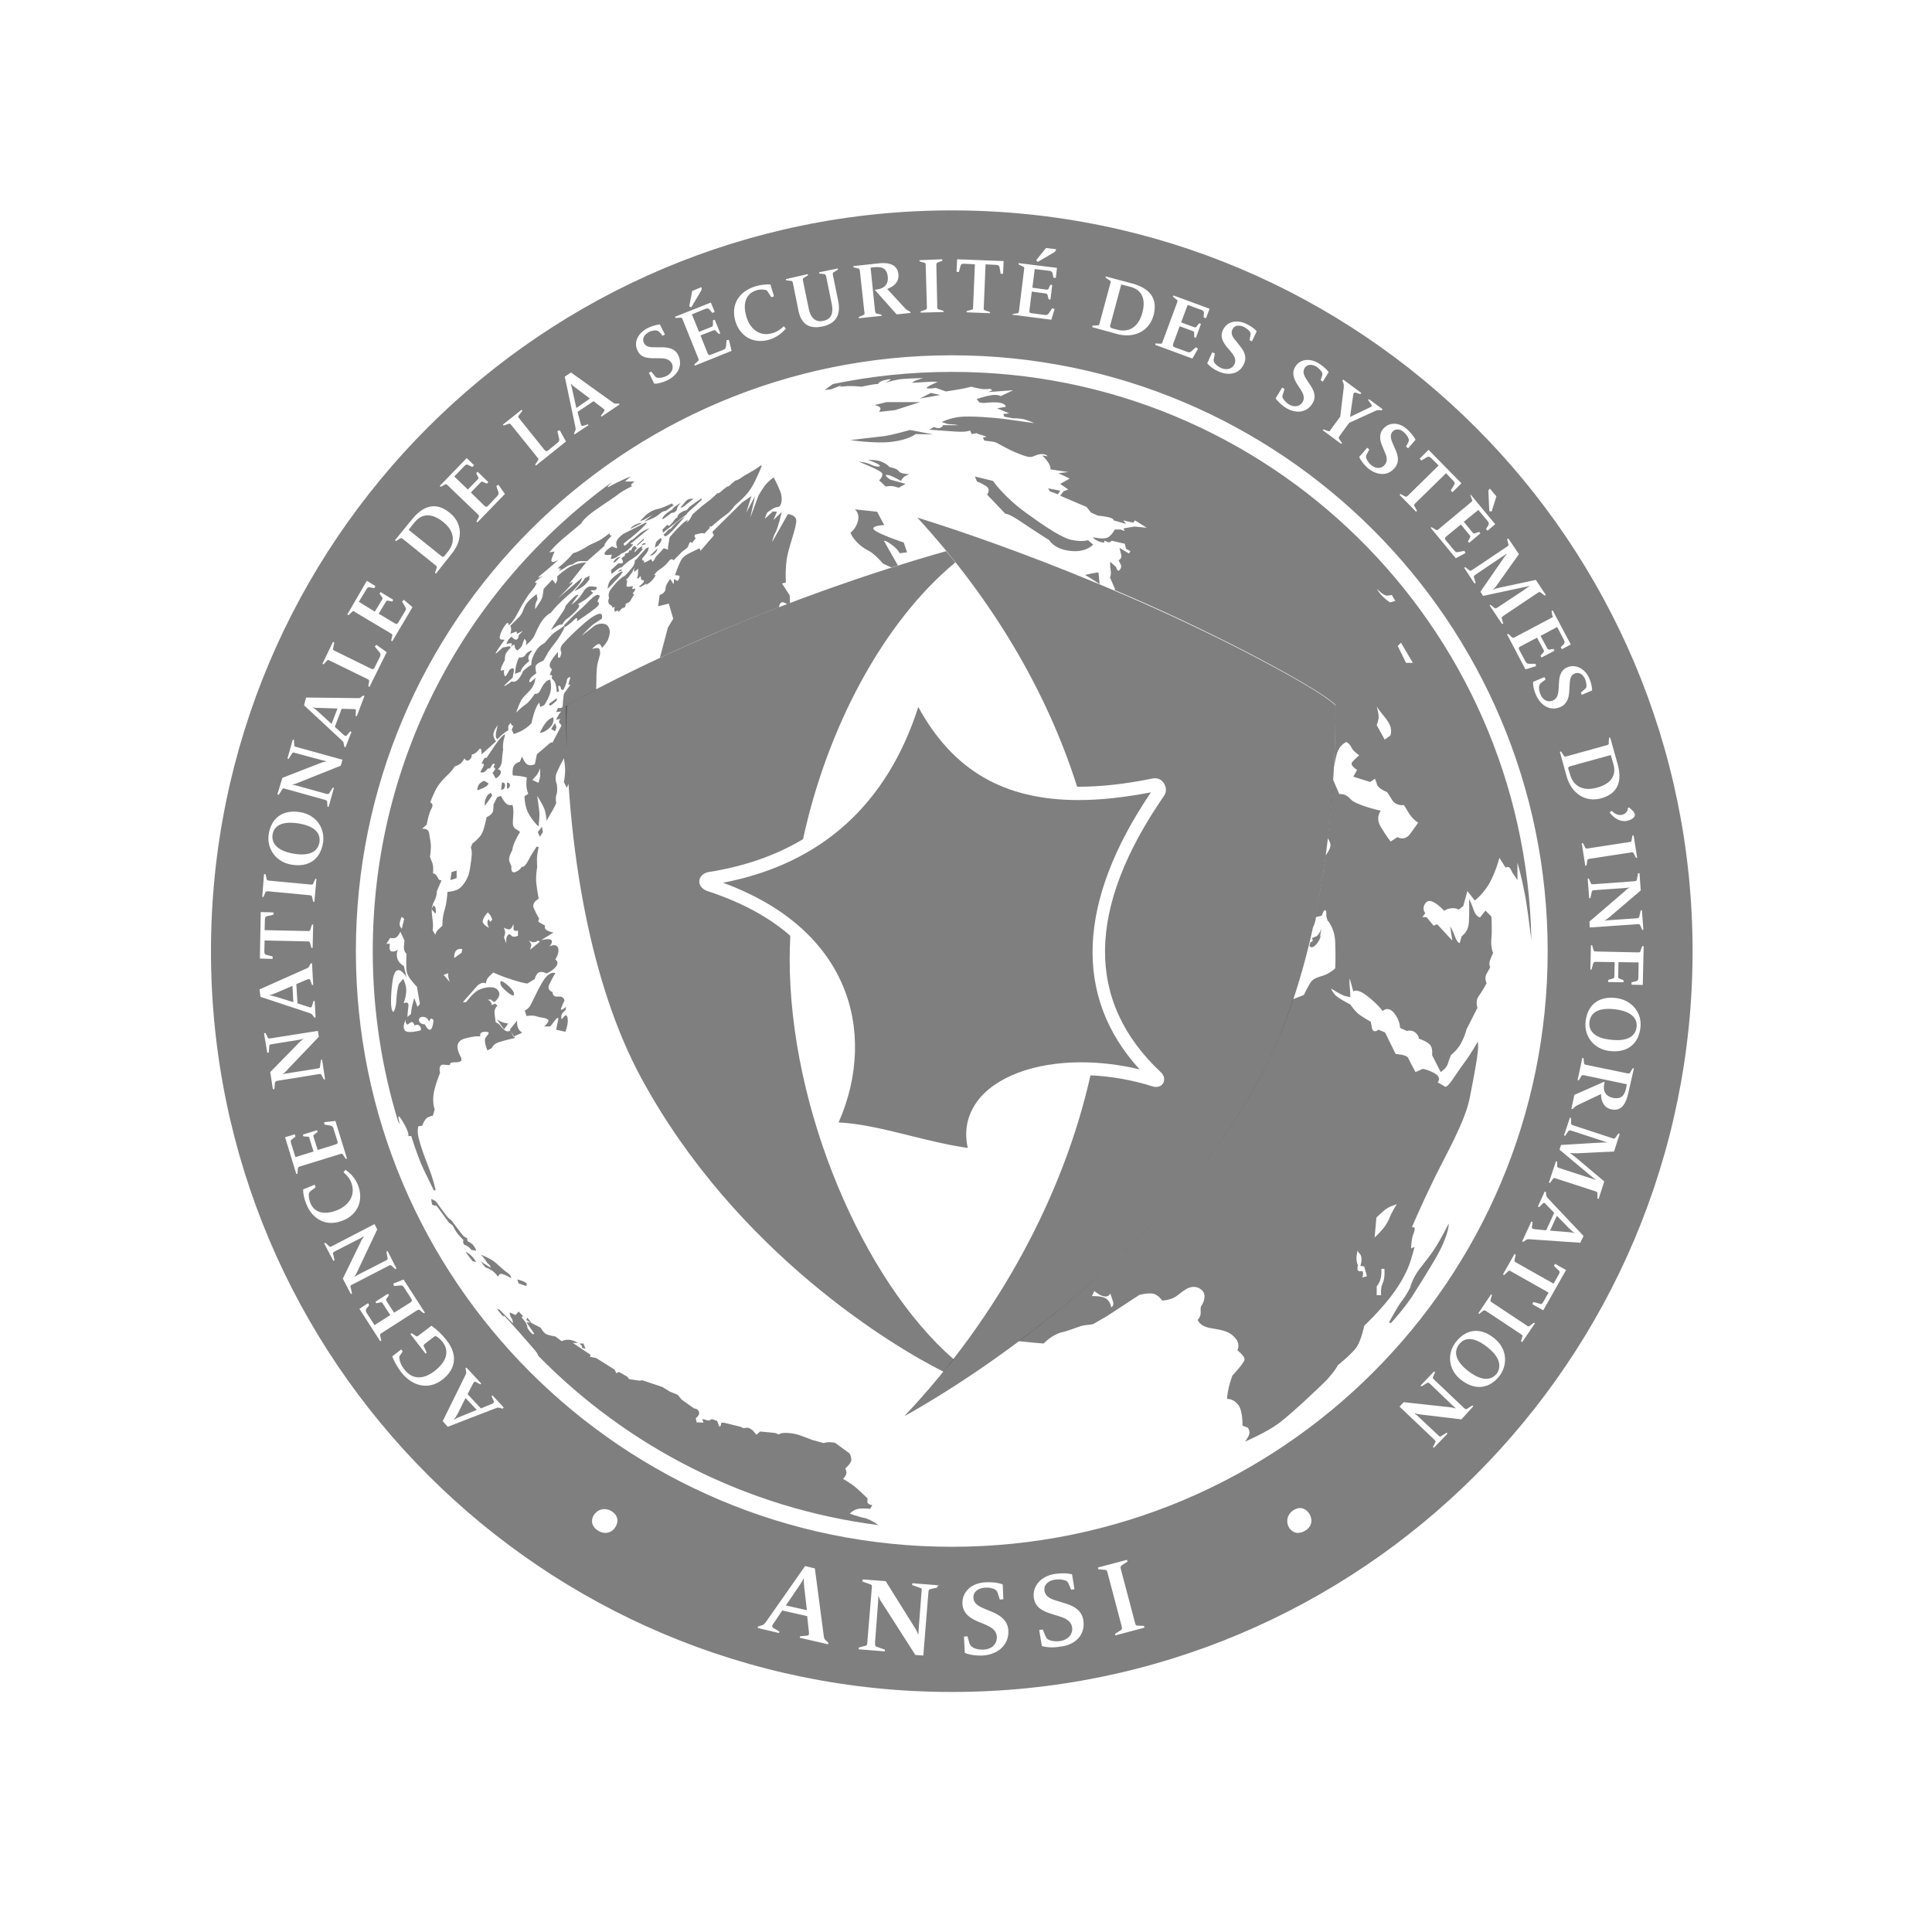 <svg xmlns="http://www.w3.org/2000/svg" width="80" height="80" viewBox="0 0 80 80" fill="none">
  <path d="M64.932 51.018C65.031 51.031 65.129 51.031 65.19 51.068V51.055C65.141 51.018 65.067 50.957 64.981 50.871L64.466 50.344L64.184 50.957L64.932 51.018ZM65.018 32.086C65.129 32.478 65.472 32.798 66.135 32.614C66.675 32.466 66.945 32.135 66.81 31.644L66.699 31.264L65.018 31.73C64.932 31.755 64.92 31.804 64.945 31.853L65.018 32.086ZM18.417 23.006L18.564 22.822C18.81 22.503 18.883 22.037 18.343 21.607C17.914 21.264 17.485 21.227 17.166 21.632L16.92 21.939L18.282 23.031C18.331 23.08 18.38 23.055 18.417 23.006ZM66.859 41.791C66.11 41.706 65.853 41.988 65.816 42.319C65.779 42.638 65.963 42.982 66.712 43.055C67.472 43.141 67.73 42.847 67.767 42.528C67.804 42.233 67.632 41.877 66.859 41.791ZM68.024 40.785L68.061 39.178H68L67.926 39.386C67.914 39.436 67.889 39.436 67.804 39.436L66.098 39.399C66.024 39.399 66 39.386 65.988 39.35L65.926 39.141H65.877L65.853 40.147H65.902L65.975 39.877C65.988 39.84 66.024 39.828 66.098 39.828L66.859 39.84L66.847 40.405C66.847 40.478 66.834 40.503 66.797 40.515L66.589 40.577V40.663L67.227 40.675V40.589L67.043 40.515C67.006 40.503 67.006 40.478 67.006 40.405L67.018 39.84L67.853 39.853L67.84 40.491C67.84 40.577 67.804 40.614 67.767 40.626L67.558 40.675V40.773L68.024 40.785ZM66.908 41.325C66.159 41.239 65.73 41.644 65.656 42.294C65.583 42.908 66 43.448 66.662 43.522C67.46 43.607 67.865 43.153 67.926 42.552C68 41.988 67.62 41.411 66.908 41.325ZM67.656 44.245L67.607 44.233L67.497 44.417C67.472 44.454 67.448 44.454 67.374 44.442L65.705 44.098C65.632 44.086 65.607 44.074 65.595 44.037L65.57 43.816L65.521 43.804L65.325 44.724L65.374 44.736L65.484 44.552C65.509 44.515 65.534 44.515 65.607 44.528L67.362 44.896L67.337 45.043C67.276 45.337 67.153 45.534 66.785 45.46C66.454 45.386 66.368 45.141 66.429 44.871L66.442 44.785L65.19 45.337L65.067 45.914L65.116 45.926L65.19 45.853C65.227 45.816 65.264 45.791 65.313 45.767L66.294 45.301C66.294 45.583 66.405 45.877 66.736 45.939C67.165 46.025 67.337 45.657 67.423 45.264L67.656 44.245ZM67.067 46.957L67.018 46.932L66.883 47.117C66.859 47.153 66.822 47.153 66.761 47.129L65.153 46.601C65.08 46.577 65.055 46.564 65.055 46.515V46.294L65.006 46.282L64.761 47.018L64.81 47.031L64.945 46.834C64.969 46.798 65.006 46.798 65.08 46.822L66.282 47.215C66.429 47.264 66.491 47.288 66.54 47.301V47.313C66.454 47.301 66.368 47.313 66.27 47.313L64.638 47.411L64.577 47.607L65.84 48.663C65.951 48.761 66.037 48.822 66.073 48.847V48.859C66 48.834 65.902 48.798 65.816 48.773L64.577 48.368C64.503 48.344 64.478 48.331 64.478 48.282V48.098L64.429 48.086L64.135 48.969L64.184 48.982L64.307 48.81C64.331 48.773 64.368 48.773 64.429 48.798L66.049 49.325C66.123 49.35 66.147 49.362 66.147 49.411V49.632L66.196 49.644L66.429 48.92L65.264 47.939C65.165 47.865 65.104 47.804 65.018 47.755V47.742C65.117 47.755 65.19 47.755 65.325 47.755L66.834 47.681L67.067 46.957ZM65.57 51.178L64.098 49.62C64.049 49.571 64.037 49.534 64.024 49.485L64.012 49.362L63.963 49.337L63.681 49.963L63.73 49.988L63.877 49.84C63.914 49.804 63.951 49.791 64 49.853L64.356 50.221L64.024 50.945L63.521 50.896C63.448 50.883 63.423 50.859 63.435 50.81L63.46 50.601L63.411 50.577L63.031 51.399L63.08 51.423L63.178 51.35C63.215 51.325 63.239 51.313 63.313 51.313L65.436 51.46L65.57 51.178ZM64.847 52.589L64.392 52.331L64.343 52.417L64.552 52.614C64.589 52.65 64.589 52.699 64.552 52.761L64.331 53.153L62.785 52.282C62.724 52.245 62.699 52.221 62.712 52.184L62.761 51.951L62.712 51.926L62.233 52.773L62.282 52.798L62.454 52.638C62.491 52.601 62.515 52.614 62.577 52.65L64.123 53.522L63.902 53.914C63.865 53.988 63.816 54.012 63.767 53.988L63.497 53.914L63.448 54L63.902 54.258L64.847 52.589ZM63.558 54.798L63.509 54.773L63.337 54.908C63.3 54.932 63.276 54.932 63.215 54.883L61.791 53.939C61.73 53.902 61.705 53.877 61.718 53.828L61.779 53.62L61.742 53.595L61.215 54.38L61.251 54.405L61.423 54.27C61.46 54.245 61.485 54.258 61.546 54.294L62.969 55.239C63.031 55.276 63.055 55.301 63.043 55.337L62.981 55.546L63.031 55.571L63.558 54.798ZM61.853 55.399C61.264 54.932 60.687 55.055 60.282 55.571C59.902 56.061 59.975 56.736 60.503 57.141C61.141 57.632 61.718 57.448 62.086 56.982C62.442 56.515 62.417 55.828 61.853 55.399ZM61.006 58.233L60.969 58.196L60.736 58.344C60.699 58.368 60.675 58.344 60.613 58.294L59.386 57.129C59.337 57.08 59.313 57.055 59.337 57.018L59.423 56.822L59.386 56.785L58.822 57.374L58.859 57.411L59.092 57.264C59.129 57.239 59.153 57.252 59.215 57.301L60.11 58.16C60.172 58.221 60.233 58.27 60.27 58.307L60.258 58.319C60.196 58.294 60.11 58.282 60.037 58.27L58.123 58.061L57.951 58.245L59.386 59.607C59.435 59.657 59.46 59.681 59.435 59.718L59.337 59.914L59.374 59.951L59.938 59.362L59.902 59.325L59.669 59.472C59.632 59.497 59.607 59.485 59.558 59.436L58.773 58.699C58.699 58.626 58.613 58.552 58.577 58.528L58.589 58.515C58.65 58.552 58.785 58.564 58.871 58.577L60.515 58.773L61.006 58.233ZM64.086 39.386C64.086 25.767 53.043 14.712 39.411 14.712C25.791 14.712 14.736 25.755 14.736 39.386C14.736 53.018 25.791 64.049 39.411 64.049C53.043 64.049 64.086 53.006 64.086 39.386ZM54.221 62.687C54.074 62.454 53.828 62.368 53.57 62.528C53.288 62.699 53.239 63.018 53.374 63.252C53.521 63.485 53.779 63.546 54.037 63.386C54.319 63.227 54.368 62.932 54.221 62.687ZM47.386 67.399L47.374 67.325L47.092 67.313C47.031 67.313 47.018 67.276 46.994 67.178L46.417 64.994C46.392 64.896 46.392 64.859 46.442 64.822L46.687 64.663L46.663 64.589L45.46 64.908L45.484 64.982L45.767 65.006C45.828 65.006 45.84 65.043 45.865 65.141L46.442 67.325C46.466 67.423 46.466 67.46 46.417 67.497L46.172 67.656L46.184 67.718L47.386 67.399ZM44.859 67.092C44.797 66.687 44.478 66.503 44.11 66.393L43.828 66.307C43.546 66.221 43.3 66.147 43.251 65.877C43.202 65.595 43.46 65.436 43.681 65.411C43.828 65.386 43.963 65.399 44.086 65.436C44.172 65.46 44.209 65.497 44.245 65.571L44.356 65.828L44.491 65.804L44.392 65.19C44.123 65.117 43.804 65.153 43.656 65.178C43.117 65.264 42.736 65.669 42.81 66.172C42.871 66.577 43.202 66.724 43.558 66.834L43.84 66.92C44.074 66.994 44.343 67.092 44.392 67.374C44.442 67.693 44.196 67.902 43.914 67.951C43.755 67.975 43.57 67.963 43.46 67.914C43.362 67.877 43.337 67.841 43.3 67.767L43.178 67.472L43.031 67.497L43.141 68.159C43.35 68.221 43.644 68.233 43.889 68.184C44.466 68.135 44.957 67.742 44.859 67.092ZM41.755 67.522C41.73 67.104 41.435 66.896 41.092 66.749L40.822 66.638C40.552 66.528 40.319 66.417 40.307 66.159C40.294 65.877 40.552 65.755 40.785 65.742C40.932 65.73 41.067 65.755 41.178 65.804C41.251 65.841 41.288 65.89 41.313 65.963L41.399 66.233L41.546 66.221L41.521 65.607C41.264 65.509 40.932 65.509 40.797 65.522C40.245 65.546 39.828 65.902 39.853 66.417C39.877 66.822 40.184 67.018 40.515 67.153L40.785 67.264C41.006 67.362 41.264 67.485 41.276 67.779C41.288 68.11 41.031 68.294 40.736 68.307C40.577 68.319 40.392 68.282 40.294 68.221C40.209 68.172 40.184 68.135 40.147 68.061L40.061 67.755L39.914 67.767L39.951 68.442C40.147 68.528 40.454 68.564 40.699 68.552C41.251 68.515 41.779 68.172 41.755 67.522ZM38.859 65.644L37.779 65.558L37.767 65.632L38.11 65.755C38.172 65.767 38.172 65.816 38.159 65.914L38.049 67.337C38.037 67.485 38.037 67.62 38.024 67.681H38.012C38 67.595 37.902 67.423 37.84 67.337L36.675 65.472L35.718 65.399L35.705 65.485L36.049 65.607C36.11 65.632 36.11 65.669 36.098 65.767L35.914 68C35.902 68.098 35.902 68.135 35.84 68.147L35.558 68.221V68.294L36.638 68.38V68.307L36.294 68.184C36.233 68.159 36.233 68.123 36.233 68.025L36.356 66.393C36.368 66.282 36.368 66.172 36.368 66.11H36.392C36.405 66.196 36.466 66.294 36.528 66.38L37.902 68.528L38.233 68.552L38.442 65.951C38.454 65.853 38.454 65.816 38.515 65.804L38.797 65.742L38.859 65.644ZM34.307 68.025L34.184 67.914C34.135 67.865 34.123 67.841 34.11 67.742L33.742 64.945L33.337 64.847L31.705 67.178C31.644 67.251 31.607 67.288 31.546 67.301L31.386 67.35L31.374 67.411L32.258 67.62L32.27 67.558L32.024 67.411C31.975 67.386 31.951 67.337 32.012 67.251L32.392 66.687L33.423 66.92L33.497 67.595C33.509 67.693 33.472 67.73 33.411 67.73L33.129 67.755L33.117 67.816L34.282 68.086L34.307 68.025ZM25.325 62.577C25.043 62.405 24.736 62.503 24.589 62.736C24.442 62.969 24.515 63.239 24.773 63.386C25.055 63.558 25.35 63.46 25.485 63.227C25.632 62.994 25.583 62.736 25.325 62.577ZM20.859 58.282L20.392 57.779L20.356 57.816L20.442 58.012C20.466 58.049 20.454 58.086 20.392 58.123L19.914 58.319L19.362 57.73L19.595 57.276C19.632 57.203 19.669 57.203 19.705 57.227L19.89 57.325L19.926 57.288L19.313 56.626L19.276 56.663L19.3 56.785C19.313 56.834 19.313 56.859 19.276 56.932L18.331 58.847L18.54 59.08L20.54 58.307C20.613 58.282 20.638 58.282 20.687 58.294L20.81 58.331L20.859 58.282ZM18.319 57.129C18.883 56.687 18.957 56.098 18.503 55.509C18.319 55.276 18.11 55.068 17.865 54.896L17.35 55.288C17.288 55.337 17.264 55.35 17.227 55.325L17.043 55.203L16.994 55.239L17.619 56.049L17.669 56.012L17.546 55.742C17.534 55.706 17.546 55.681 17.607 55.632L18.024 55.313C18.123 55.362 18.221 55.436 18.319 55.558C18.663 56 18.429 56.442 17.975 56.785C17.558 57.104 17.092 57.153 16.748 56.712C16.626 56.564 16.564 56.417 16.54 56.27C16.527 56.209 16.527 56.172 16.564 56.123L16.675 55.963L16.613 55.877L16.245 56.16C16.319 56.393 16.466 56.614 16.613 56.822C17.055 57.386 17.73 57.583 18.319 57.129ZM15.816 55.19L17.251 54.27C17.313 54.233 17.337 54.221 17.374 54.245L17.546 54.38L17.595 54.356L16.712 52.982L16.282 53.153L16.319 53.252L16.589 53.227C16.638 53.227 16.687 53.239 16.724 53.301L17.031 53.779C17.067 53.828 17.067 53.877 17.006 53.926L16.319 54.356L16.024 53.902C15.988 53.84 15.975 53.816 16 53.779L16.11 53.632L16.061 53.571L15.546 53.902L15.583 53.963L15.767 53.926C15.816 53.914 15.828 53.939 15.865 54L16.159 54.454L15.509 54.871L15.178 54.356C15.141 54.294 15.141 54.245 15.165 54.196L15.288 54.049L15.239 53.963L14.883 54.196L15.742 55.534L15.791 55.509L15.742 55.301C15.73 55.252 15.742 55.239 15.816 55.19ZM14.589 53.19L16.086 52.417C16.147 52.38 16.172 52.38 16.209 52.405L16.368 52.552L16.417 52.528L16.049 51.804L16 51.828L16.049 52.098C16.061 52.147 16.037 52.16 15.975 52.196L14.871 52.761C14.797 52.798 14.724 52.847 14.687 52.859L14.675 52.847C14.724 52.81 14.761 52.724 14.797 52.65L15.62 50.908L15.509 50.687L13.755 51.595C13.693 51.632 13.669 51.644 13.632 51.607L13.472 51.46L13.423 51.485L13.804 52.209L13.853 52.184L13.791 51.914C13.779 51.865 13.804 51.853 13.865 51.816L14.822 51.325C14.92 51.276 15.018 51.227 15.055 51.203L15.067 51.215C15.018 51.264 14.945 51.386 14.92 51.46L14.196 52.945L14.527 53.583L14.577 53.558L14.515 53.288C14.503 53.239 14.527 53.215 14.589 53.19ZM14.196 50.54C14.822 50.294 15.067 49.693 14.822 49.068C14.711 48.798 14.527 48.589 14.307 48.442L14.221 48.54C14.343 48.638 14.466 48.773 14.54 48.957C14.748 49.485 14.442 49.914 13.963 50.11C13.546 50.282 13.043 50.294 12.847 49.804C12.81 49.693 12.785 49.583 12.785 49.46C12.797 49.386 12.822 49.35 12.871 49.313L13.067 49.166L13.031 49.055L12.552 49.252C12.552 49.423 12.589 49.632 12.687 49.865C12.945 50.503 13.521 50.81 14.196 50.54ZM12.442 48.294L14.073 47.791C14.147 47.767 14.172 47.767 14.196 47.804L14.319 47.988L14.368 47.975L13.889 46.417L13.423 46.466L13.435 46.564L13.693 46.614C13.742 46.626 13.779 46.65 13.804 46.712L13.975 47.264C13.988 47.325 13.988 47.362 13.902 47.386L13.153 47.62L12.994 47.104C12.969 47.031 12.969 47.006 13.006 46.982L13.153 46.871L13.129 46.798L12.54 46.982L12.564 47.055L12.748 47.068C12.797 47.068 12.81 47.092 12.822 47.166L12.982 47.681L12.233 47.914L12.049 47.325C12.024 47.252 12.037 47.203 12.086 47.178L12.233 47.068L12.209 46.969L11.804 47.092L12.27 48.614L12.319 48.601L12.331 48.393C12.343 48.331 12.356 48.319 12.442 48.294ZM11.521 44.748L13.19 44.478C13.264 44.466 13.288 44.466 13.313 44.515L13.411 44.699L13.46 44.687L13.337 43.877L13.288 43.89L13.251 44.172C13.251 44.221 13.227 44.233 13.141 44.245L11.914 44.442C11.828 44.454 11.755 44.466 11.705 44.478V44.466C11.767 44.442 11.828 44.38 11.877 44.319L13.202 42.932L13.165 42.687L11.215 42.994C11.141 43.006 11.117 43.006 11.092 42.969L10.994 42.773L10.932 42.785L11.067 43.595L11.129 43.583L11.153 43.301C11.153 43.252 11.178 43.252 11.251 43.239L12.307 43.068C12.417 43.055 12.515 43.031 12.564 43.018V43.031C12.503 43.055 12.393 43.153 12.343 43.215L11.19 44.393L11.3 45.104L11.362 45.092L11.386 44.81C11.423 44.773 11.448 44.761 11.521 44.748ZM10.785 41.276L12.822 41.951C12.896 41.975 12.92 42 12.945 42.037L13.018 42.135H13.067L13.031 41.448H12.982L12.92 41.657C12.908 41.706 12.883 41.73 12.81 41.706L12.319 41.546L12.27 40.748L12.736 40.552C12.81 40.528 12.834 40.54 12.847 40.589L12.92 40.785H12.969L12.92 39.89H12.871L12.81 40C12.785 40.049 12.773 40.061 12.699 40.098L10.748 40.969L10.785 41.276ZM10.761 39.693L11.288 39.706V39.607L11.018 39.534C10.969 39.522 10.945 39.485 10.945 39.399L10.957 38.945L12.724 38.982C12.797 38.982 12.822 38.994 12.834 39.031L12.896 39.252H12.945L12.969 38.282H12.92L12.847 38.503C12.834 38.552 12.81 38.552 12.736 38.552L10.957 38.515L10.969 38.074C10.969 37.988 11.006 37.951 11.043 37.939L11.325 37.877V37.779L10.797 37.767L10.761 39.693ZM10.859 37.141H10.908L10.994 36.945C11.006 36.908 11.031 36.908 11.117 36.908L12.81 37.068C12.883 37.08 12.908 37.08 12.92 37.129L12.969 37.337H13.018L13.104 36.393H13.055L12.969 36.589C12.957 36.626 12.92 36.638 12.847 36.626L11.153 36.466C11.08 36.454 11.055 36.454 11.043 36.405L10.994 36.196H10.932L10.859 37.141ZM12.073 35.804C12.81 35.926 13.264 35.558 13.374 34.908C13.472 34.294 13.092 33.742 12.442 33.632C11.656 33.497 11.227 33.926 11.129 34.528C11.031 35.092 11.386 35.693 12.073 35.804ZM11.485 32.896L11.546 32.908L11.693 32.675C11.718 32.638 11.742 32.638 11.816 32.663L13.448 33.117C13.521 33.141 13.546 33.153 13.546 33.19L13.558 33.399L13.607 33.411L13.828 32.626L13.779 32.614L13.632 32.847C13.607 32.883 13.583 32.883 13.509 32.871L12.319 32.54C12.233 32.515 12.159 32.503 12.11 32.491V32.478C12.172 32.478 12.258 32.454 12.331 32.417L14.11 31.706L14.184 31.46L12.282 30.933C12.209 30.908 12.184 30.908 12.184 30.859L12.172 30.638L12.123 30.626L11.902 31.411L11.951 31.423L12.098 31.19C12.123 31.153 12.147 31.153 12.221 31.178L13.264 31.46C13.362 31.485 13.472 31.509 13.509 31.521V31.534C13.435 31.534 13.3 31.583 13.239 31.607L11.693 32.209L11.485 32.896ZM12.589 29.203L14.159 30.663C14.209 30.712 14.233 30.748 14.233 30.798L14.258 30.92L14.307 30.945L14.552 30.307L14.503 30.282L14.368 30.442C14.343 30.479 14.307 30.491 14.245 30.442L13.865 30.098L14.147 29.35L14.65 29.362C14.724 29.362 14.748 29.387 14.736 29.436L14.724 29.644L14.773 29.657L15.092 28.822L15.043 28.798L14.945 28.871C14.908 28.908 14.883 28.908 14.81 28.908L12.675 28.883L12.589 29.203ZM13.35 27.485L13.399 27.509L13.546 27.35C13.57 27.313 13.595 27.325 13.669 27.362L15.202 28.11C15.264 28.147 15.288 28.16 15.288 28.196L15.251 28.417L15.3 28.442L16.012 27.006L15.583 26.699L15.521 26.773L15.73 27.031C15.755 27.067 15.767 27.117 15.742 27.178L15.509 27.644C15.485 27.693 15.448 27.73 15.374 27.693L13.877 26.957C13.804 26.92 13.779 26.908 13.791 26.859L13.84 26.601L13.791 26.577L13.35 27.485ZM14.38 25.448L14.429 25.472L14.589 25.325C14.626 25.288 14.65 25.301 14.711 25.35L16.172 26.221C16.233 26.258 16.258 26.27 16.245 26.319L16.196 26.528L16.245 26.552L17.08 25.141L16.724 24.834L16.65 24.908L16.785 25.141C16.81 25.178 16.822 25.227 16.785 25.288L16.491 25.779C16.466 25.828 16.417 25.853 16.356 25.816L15.681 25.411L15.963 24.945C16 24.883 16.024 24.859 16.061 24.871L16.245 24.908L16.282 24.834L15.755 24.515L15.718 24.589L15.828 24.736C15.853 24.773 15.84 24.798 15.804 24.859L15.521 25.325L14.859 24.92L15.178 24.393C15.215 24.319 15.264 24.307 15.313 24.319L15.497 24.356L15.546 24.27L15.19 24.049L14.38 25.448ZM16.356 22.368L16.392 22.405L16.577 22.294C16.613 22.27 16.638 22.282 16.699 22.331L18.024 23.399C18.086 23.448 18.098 23.46 18.086 23.509L18.012 23.718L18.049 23.755L18.712 22.92C19.178 22.344 19.153 21.644 18.613 21.227C18.024 20.748 17.497 20.969 17.067 21.497L16.356 22.368ZM18.209 20.123L18.245 20.16L18.429 20.061C18.466 20.037 18.491 20.049 18.552 20.11L19.779 21.288C19.828 21.337 19.853 21.362 19.828 21.399L19.73 21.595L19.767 21.632L20.908 20.454L20.638 20.074L20.552 20.123L20.638 20.38C20.65 20.43 20.65 20.479 20.601 20.528L20.209 20.945C20.172 20.982 20.123 21.006 20.061 20.945L19.497 20.393L19.877 20C19.926 19.951 19.951 19.926 19.988 19.951L20.159 20.025L20.221 19.963L19.779 19.534L19.718 19.595L19.804 19.767C19.828 19.804 19.804 19.828 19.755 19.877L19.374 20.27L18.81 19.73L19.239 19.288C19.3 19.227 19.337 19.227 19.386 19.252L19.558 19.337L19.632 19.264L19.325 18.969L18.209 20.123ZM20.822 17.583L20.859 17.62L21.067 17.546C21.104 17.534 21.129 17.546 21.178 17.607L22.245 18.933C22.294 18.994 22.307 19.006 22.282 19.055L22.159 19.239L22.196 19.276L23.436 18.282L23.178 17.816L23.08 17.853L23.153 18.172C23.166 18.221 23.153 18.27 23.104 18.319L22.699 18.65C22.663 18.687 22.613 18.699 22.552 18.638L21.509 17.337C21.46 17.276 21.448 17.252 21.472 17.215L21.632 17.006L21.595 16.969L20.822 17.583ZM23.386 15.595L23.828 17.693C23.84 17.767 23.84 17.804 23.816 17.84L23.767 17.951L23.791 17.988L24.368 17.607L24.343 17.571L24.147 17.632C24.098 17.644 24.061 17.632 24.049 17.558L23.914 17.055L24.577 16.613L24.982 16.92C25.043 16.969 25.043 16.994 25.006 17.043L24.883 17.215L24.908 17.252L25.656 16.748L25.632 16.712H25.509C25.46 16.712 25.436 16.712 25.374 16.663L23.644 15.423L23.386 15.595ZM26.405 14.528C26.54 14.81 26.81 14.834 27.092 14.834H27.313C27.485 14.834 27.705 14.847 27.816 15.043C27.926 15.264 27.791 15.472 27.595 15.571C27.485 15.62 27.35 15.656 27.264 15.644C27.19 15.644 27.153 15.62 27.116 15.571L26.969 15.386L26.871 15.436L27.092 15.89C27.251 15.89 27.472 15.828 27.644 15.742C28.037 15.546 28.294 15.153 28.086 14.712C27.951 14.43 27.681 14.38 27.386 14.38H27.166C26.945 14.38 26.748 14.38 26.663 14.196C26.564 14 26.712 13.841 26.859 13.755C26.957 13.706 27.055 13.681 27.153 13.681C27.215 13.681 27.251 13.706 27.3 13.742L27.436 13.902L27.534 13.853L27.325 13.436C27.116 13.448 26.896 13.546 26.797 13.595C26.417 13.804 26.221 14.172 26.405 14.528ZM27.951 13.117L27.975 13.166L28.184 13.153C28.233 13.153 28.245 13.178 28.27 13.239L28.908 14.822C28.932 14.896 28.945 14.92 28.908 14.945L28.748 15.092L28.773 15.141L30.294 14.528L30.184 14.074L30.086 14.086L30.061 14.356C30.049 14.405 30.037 14.454 29.963 14.479L29.436 14.687C29.374 14.712 29.337 14.712 29.3 14.626L29.006 13.89L29.509 13.693C29.583 13.669 29.607 13.656 29.632 13.693L29.755 13.828L29.828 13.804L29.595 13.239L29.521 13.264V13.46C29.521 13.509 29.497 13.521 29.436 13.546L28.945 13.742L28.65 13.018L29.215 12.785C29.288 12.761 29.337 12.773 29.374 12.81L29.497 12.957L29.595 12.92L29.436 12.528L27.951 13.117ZM28.54 12.687L28.626 12.724L29.031 12.037C29.067 11.976 29.055 11.939 29.043 11.89L28.663 12.049L28.54 12.687ZM30.454 13.313C30.65 13.951 31.227 14.258 31.865 14.061C32.147 13.976 32.368 13.804 32.54 13.607L32.454 13.509C32.343 13.62 32.196 13.73 32 13.791C31.46 13.963 31.055 13.62 30.908 13.117C30.773 12.687 30.81 12.184 31.313 12.025C31.423 11.988 31.534 11.976 31.669 12C31.742 12.012 31.779 12.037 31.804 12.098L31.939 12.307L32.049 12.27L31.902 11.779C31.73 11.767 31.509 11.791 31.288 11.853C30.601 12.061 30.245 12.614 30.454 13.313ZM32.54 11.558L32.552 11.607L32.761 11.632C32.797 11.632 32.822 11.656 32.834 11.73L33.067 12.883C33.166 13.35 33.435 13.644 34.049 13.521C34.699 13.386 34.797 12.945 34.712 12.479L34.491 11.399C34.478 11.325 34.478 11.301 34.515 11.276L34.699 11.166L34.687 11.117L33.914 11.276L33.926 11.325L34.135 11.35C34.172 11.35 34.184 11.374 34.209 11.448L34.442 12.589C34.515 12.945 34.442 13.215 34.086 13.288C33.73 13.362 33.558 13.104 33.497 12.822L33.251 11.632C33.239 11.558 33.239 11.534 33.276 11.509L33.46 11.399L33.448 11.35L32.54 11.558ZM35.337 11.018V11.068L35.546 11.117C35.583 11.129 35.595 11.153 35.607 11.227L35.791 12.92C35.804 12.994 35.804 13.018 35.755 13.043L35.558 13.129V13.178L36.503 13.08V13.031L36.294 12.982C36.258 12.969 36.245 12.945 36.233 12.871L36.049 11.08L36.196 11.068C36.491 11.031 36.724 11.092 36.761 11.46C36.797 11.791 36.589 11.951 36.307 11.988L36.221 12L37.129 13.018L37.705 12.957L37.693 12.908L37.595 12.859C37.546 12.834 37.521 12.81 37.472 12.761L36.736 11.963C36.994 11.877 37.239 11.681 37.202 11.35C37.153 10.92 36.748 10.859 36.356 10.908L35.337 11.018ZM38.074 10.773V10.822L38.282 10.883C38.331 10.896 38.331 10.92 38.331 10.994L38.38 12.699C38.38 12.773 38.38 12.798 38.331 12.822L38.123 12.896V12.945L39.067 12.92V12.871L38.859 12.81C38.822 12.798 38.81 12.773 38.81 12.699L38.773 10.994C38.773 10.92 38.773 10.896 38.822 10.871L39.018 10.798V10.736L38.074 10.773ZM39.607 11.252L39.705 11.264L39.779 10.994C39.791 10.945 39.828 10.92 39.914 10.92L40.368 10.945L40.294 12.712C40.294 12.785 40.282 12.81 40.245 12.822L40.024 12.883V12.932L40.994 12.969V12.92L40.773 12.847C40.736 12.834 40.724 12.798 40.736 12.724L40.81 10.945L41.251 10.969C41.337 10.969 41.374 11.006 41.386 11.055L41.435 11.337H41.534L41.558 10.81L39.632 10.736L39.607 11.252ZM41.914 13.031L43.534 13.239L43.669 12.798L43.57 12.761L43.423 12.982C43.399 13.018 43.35 13.055 43.276 13.043L42.712 12.969C42.65 12.957 42.613 12.945 42.626 12.859L42.724 12.074L43.264 12.147C43.337 12.159 43.362 12.159 43.374 12.209L43.423 12.393L43.497 12.405L43.57 11.804L43.497 11.791L43.411 11.963C43.386 12 43.362 12 43.288 11.988L42.748 11.914L42.846 11.141L43.46 11.215C43.534 11.227 43.57 11.264 43.583 11.313L43.62 11.497L43.718 11.509L43.767 11.092L42.184 10.896L42.172 10.945L42.368 11.043C42.417 11.055 42.417 11.092 42.405 11.166L42.196 12.859C42.184 12.932 42.184 12.957 42.135 12.969L41.926 13.006L41.914 13.031ZM42.908 10.773L42.969 10.847L43.656 10.442C43.705 10.405 43.73 10.368 43.73 10.319L43.313 10.27L42.908 10.773ZM45.227 13.546L46.245 13.828C46.957 14.025 47.583 13.718 47.767 13.055C47.963 12.319 47.558 11.926 46.896 11.742L45.791 11.448L45.779 11.497L45.963 11.62C46 11.644 46 11.669 45.975 11.742L45.534 13.374C45.509 13.448 45.509 13.472 45.46 13.472L45.239 13.485L45.227 13.546ZM47.84 14.282L49.374 14.847L49.607 14.442L49.521 14.38L49.325 14.552C49.288 14.589 49.239 14.601 49.178 14.577L48.638 14.38C48.589 14.356 48.552 14.331 48.577 14.245L48.846 13.509L49.35 13.693C49.423 13.718 49.448 13.73 49.448 13.779V13.963L49.521 13.988L49.73 13.411L49.656 13.386L49.534 13.534C49.509 13.571 49.472 13.558 49.411 13.534L48.908 13.35L49.178 12.626L49.755 12.834C49.828 12.859 49.853 12.908 49.853 12.957L49.84 13.141L49.938 13.178L50.086 12.785L48.589 12.233L48.564 12.282L48.736 12.417C48.773 12.442 48.761 12.466 48.736 12.54L48.147 14.135C48.123 14.209 48.11 14.233 48.061 14.233L47.84 14.221V14.282ZM50.196 14.589L49.988 15.043C50.086 15.166 50.27 15.301 50.442 15.374C50.834 15.558 51.313 15.521 51.509 15.068C51.644 14.785 51.521 14.54 51.337 14.319L51.202 14.147C51.055 13.976 50.945 13.828 51.031 13.644C51.117 13.448 51.337 13.46 51.497 13.534C51.595 13.583 51.681 13.644 51.742 13.718C51.779 13.767 51.791 13.816 51.779 13.877L51.742 14.086L51.84 14.135L52.037 13.718C51.902 13.558 51.681 13.448 51.583 13.399C51.202 13.227 50.797 13.313 50.638 13.669C50.503 13.951 50.65 14.184 50.822 14.393L50.969 14.564C51.08 14.699 51.215 14.883 51.117 15.08C51.006 15.301 50.773 15.325 50.564 15.239C50.454 15.19 50.343 15.104 50.294 15.031C50.258 14.969 50.245 14.932 50.258 14.871L50.307 14.638L50.196 14.589ZM52.822 16.491C52.908 16.626 53.08 16.785 53.239 16.883C53.607 17.117 54.086 17.129 54.343 16.712C54.515 16.442 54.417 16.184 54.258 15.951L54.135 15.767C54.012 15.583 53.914 15.411 54.024 15.239C54.135 15.055 54.356 15.092 54.503 15.178C54.601 15.239 54.663 15.313 54.724 15.386C54.761 15.436 54.761 15.485 54.748 15.546L54.687 15.742L54.773 15.804L55.018 15.411C54.896 15.239 54.699 15.104 54.601 15.043C54.245 14.822 53.828 14.859 53.632 15.19C53.472 15.448 53.583 15.706 53.73 15.939L53.853 16.123C53.951 16.27 54.049 16.466 53.938 16.65C53.804 16.859 53.57 16.859 53.374 16.748C53.276 16.687 53.178 16.589 53.129 16.503C53.092 16.442 53.092 16.405 53.117 16.344L53.19 16.11L53.092 16.049L52.822 16.491ZM55.006 17.853L54.797 17.779L54.773 17.816L55.534 18.38L55.57 18.344L55.448 18.172C55.423 18.135 55.435 18.11 55.472 18.049L55.865 17.509L56.945 17.018C57.018 16.982 57.043 16.982 57.092 16.982L57.215 16.994L57.251 16.945L56.687 16.528L56.65 16.564L56.785 16.748C56.81 16.785 56.81 16.834 56.748 16.859L55.902 17.264L56.037 16.331C56.049 16.27 56.086 16.245 56.135 16.258L56.331 16.319L56.368 16.27L55.62 15.718L55.583 15.767L55.632 15.877C55.644 15.926 55.644 15.951 55.644 16.025L55.497 17.252L55.117 17.767C55.067 17.853 55.055 17.865 55.006 17.853ZM57.276 17.755C57.08 17.988 57.141 18.258 57.251 18.503L57.337 18.712C57.411 18.871 57.484 19.08 57.337 19.252C57.178 19.436 56.932 19.399 56.773 19.252C56.687 19.178 56.601 19.055 56.577 18.982C56.552 18.908 56.564 18.871 56.589 18.822L56.699 18.613L56.613 18.54L56.282 18.92C56.343 19.067 56.491 19.252 56.626 19.374C56.957 19.657 57.423 19.755 57.742 19.387C57.951 19.153 57.902 18.883 57.779 18.613L57.693 18.417C57.607 18.221 57.534 18.037 57.656 17.877C57.804 17.718 58.012 17.779 58.135 17.902C58.221 17.976 58.282 18.061 58.319 18.147C58.343 18.209 58.343 18.245 58.319 18.307L58.221 18.491L58.307 18.564L58.613 18.209C58.528 18.025 58.343 17.853 58.27 17.779C57.951 17.485 57.534 17.46 57.276 17.755ZM58.785 18.994L58.859 19.067L59.104 18.92C59.141 18.896 59.19 18.908 59.251 18.957L59.57 19.276L58.307 20.515C58.258 20.564 58.233 20.577 58.196 20.564L57.988 20.454L57.951 20.491L58.638 21.19L58.675 21.153L58.564 20.945C58.54 20.908 58.564 20.883 58.613 20.834L59.877 19.595L60.184 19.914C60.245 19.976 60.245 20.025 60.221 20.061L60.074 20.307L60.147 20.38L60.515 20.012L59.153 18.626L58.785 18.994ZM60.883 20.503L60.957 20.699C60.981 20.736 60.957 20.761 60.896 20.81L59.583 21.902C59.521 21.951 59.509 21.963 59.46 21.939L59.276 21.828L59.239 21.853L60.282 23.117L60.687 22.896L60.638 22.81L60.38 22.859C60.331 22.871 60.282 22.871 60.233 22.81L59.865 22.368C59.828 22.319 59.816 22.282 59.877 22.221L60.491 21.718L60.834 22.135C60.883 22.196 60.896 22.209 60.871 22.258L60.785 22.417L60.834 22.479L61.3 22.086L61.251 22.025L61.067 22.086C61.018 22.098 61.006 22.086 60.957 22.025L60.613 21.607L61.215 21.117L61.607 21.583C61.656 21.644 61.656 21.693 61.632 21.742L61.534 21.902L61.595 21.976L61.914 21.706L60.896 20.479L60.883 20.503ZM61.632 20.368L61.669 21.166L61.767 21.178L61.963 20.552L61.693 20.233C61.656 20.258 61.632 20.294 61.632 20.368ZM62.38 22.65L60.969 23.595C60.908 23.632 60.883 23.644 60.846 23.62L60.675 23.485L60.626 23.509L61.055 24.16L61.104 24.135L61.031 23.902C61.018 23.853 61.043 23.84 61.104 23.791L62.159 23.08C62.294 22.994 62.343 22.957 62.38 22.933L62.392 22.945C62.331 23.006 62.282 23.08 62.233 23.153L61.3 24.503L61.411 24.675L63.018 24.331C63.153 24.307 63.264 24.282 63.313 24.27L63.325 24.282C63.264 24.319 63.166 24.38 63.104 24.43L62.012 25.153C61.951 25.19 61.926 25.203 61.889 25.178L61.718 25.043L61.681 25.067L62.196 25.84L62.245 25.816L62.184 25.607C62.172 25.571 62.196 25.546 62.258 25.497L63.669 24.552C63.73 24.515 63.755 24.503 63.791 24.528L63.963 24.663L64.012 24.638L63.595 24.012L62.11 24.331C61.988 24.356 61.902 24.38 61.828 24.417V24.405C61.902 24.344 61.951 24.282 62.024 24.172L62.896 22.945L62.454 22.294L62.405 22.331L62.466 22.552C62.466 22.589 62.442 22.613 62.38 22.65ZM64.245 25.583L62.736 26.38C62.675 26.417 62.65 26.417 62.613 26.393L62.454 26.245L62.405 26.27L63.166 27.718L63.607 27.583L63.583 27.485H63.313C63.264 27.485 63.215 27.472 63.178 27.411L62.908 26.908C62.883 26.859 62.871 26.81 62.945 26.773L63.644 26.405L63.902 26.883C63.938 26.945 63.951 26.969 63.914 27.006L63.791 27.153L63.828 27.227L64.368 26.945L64.331 26.871L64.147 26.896C64.098 26.896 64.086 26.883 64.049 26.81L63.791 26.331L64.478 25.963L64.761 26.503C64.797 26.577 64.785 26.626 64.761 26.663L64.626 26.798L64.675 26.883L65.043 26.687L64.294 25.276L64.245 25.301L64.282 25.509C64.331 25.521 64.307 25.546 64.245 25.583ZM64.896 27.632C64.613 27.755 64.564 28.025 64.552 28.294L64.54 28.515C64.528 28.699 64.503 28.92 64.307 29.006C64.073 29.104 63.877 28.969 63.791 28.761C63.742 28.65 63.718 28.515 63.73 28.43C63.742 28.356 63.767 28.319 63.804 28.282L64 28.135L63.951 28.037L63.485 28.233C63.472 28.393 63.521 28.613 63.607 28.785C63.779 29.178 64.159 29.472 64.613 29.276C64.896 29.153 64.969 28.883 64.981 28.601L64.994 28.38C65.006 28.16 65.018 27.963 65.202 27.89C65.399 27.804 65.558 27.951 65.632 28.11C65.669 28.209 65.693 28.307 65.693 28.405C65.693 28.466 65.669 28.503 65.62 28.54L65.46 28.675L65.497 28.773L65.926 28.589C65.926 28.38 65.84 28.147 65.791 28.049C65.62 27.693 65.251 27.485 64.896 27.632ZM66.528 30.859L64.883 31.313C64.81 31.337 64.785 31.337 64.761 31.301L64.638 31.117L64.589 31.129L64.871 32.147C65.067 32.859 65.656 33.239 66.307 33.055C67.043 32.847 67.165 32.294 66.981 31.632L66.675 30.54L66.626 30.552L66.613 30.761C66.626 30.822 66.601 30.834 66.528 30.859ZM66.736 33.571L66.65 33.644C66.822 33.865 67.08 34.049 67.374 33.988C67.521 33.963 67.73 33.853 67.693 33.706C67.681 33.669 67.656 33.62 67.607 33.571L67.46 33.436L67.411 33.448C67.411 33.607 67.288 33.718 67.153 33.742C67.006 33.767 66.859 33.706 66.736 33.571ZM67.791 35.522L67.644 34.589L67.595 34.601L67.558 34.81C67.546 34.859 67.534 34.859 67.448 34.871L65.767 35.129C65.693 35.141 65.669 35.141 65.644 35.104L65.546 34.908L65.497 34.92L65.644 35.853L65.693 35.84L65.73 35.62C65.742 35.571 65.767 35.571 65.84 35.558L67.521 35.301C67.595 35.288 67.62 35.288 67.644 35.325L67.742 35.522H67.791ZM67.828 36.16L67.779 36.429C67.767 36.478 67.742 36.478 67.669 36.491L65.988 36.614C65.914 36.614 65.889 36.614 65.877 36.577L65.791 36.38H65.742L65.804 37.19H65.853L65.914 36.92C65.926 36.871 65.951 36.871 66.024 36.859L67.264 36.773C67.35 36.761 67.436 36.761 67.472 36.748V36.761C67.411 36.785 67.337 36.834 67.288 36.896L65.816 38.16L65.828 38.405L67.791 38.27C67.865 38.258 67.889 38.27 67.914 38.307L68 38.503H68.049L67.988 37.693H67.939L67.877 37.963C67.865 38.012 67.84 38.012 67.767 38.025L66.699 38.098C66.589 38.11 66.478 38.11 66.442 38.123V38.11C66.503 38.098 66.613 38 66.675 37.951L67.939 36.871L67.889 36.16H67.828ZM70.086 39.386C70.086 56.331 56.356 70.061 39.411 70.061C22.466 70.061 8.736 56.331 8.736 39.386C8.736 22.442 22.466 8.712 39.411 8.712C56.356 8.712 70.086 22.442 70.086 39.386ZM12.159 35.35C12.908 35.472 13.165 35.203 13.227 34.883C13.276 34.564 13.117 34.221 12.368 34.098C11.607 33.975 11.337 34.245 11.288 34.552C11.239 34.847 11.386 35.215 12.159 35.35ZM13.227 29.313C13.129 29.313 13.031 29.313 12.957 29.288V29.301C13.018 29.325 13.092 29.399 13.178 29.472L13.73 29.976L13.975 29.337L13.227 29.313ZM11.423 41.117C11.337 41.153 11.251 41.19 11.165 41.203V41.215C11.227 41.215 11.325 41.252 11.435 41.276L12.147 41.497L12.11 40.822L11.423 41.117ZM24.429 16.503L23.84 16.061C23.767 16 23.681 15.951 23.644 15.89L23.632 15.902C23.656 15.951 23.681 16.061 23.705 16.172L23.865 16.896L24.429 16.503ZM47.3 12.957C47.448 12.417 47.313 12.012 46.81 11.877L46.429 11.779L45.975 13.46C45.951 13.546 45.988 13.571 46.049 13.595L46.282 13.656C46.663 13.755 47.116 13.632 47.3 12.957ZM33.288 65.35H33.276C33.251 65.423 33.178 65.546 33.092 65.669L32.54 66.478L33.411 66.675L33.3 65.706C33.288 65.583 33.276 65.448 33.288 65.35ZM61.57 55.767C60.969 55.301 60.613 55.411 60.417 55.669C60.221 55.926 60.196 56.307 60.797 56.773C61.411 57.239 61.767 57.129 61.975 56.883C62.147 56.638 62.184 56.245 61.57 55.767ZM19.276 57.89L19.742 58.38L19.055 58.663C18.945 58.699 18.859 58.748 18.81 58.785L18.797 58.773C18.846 58.724 18.896 58.638 18.945 58.552L19.276 57.89Z" fill="black" fill-opacity="0.5"/>
  <path d="M27.902 21.914C28.135 21.656 28.368 21.386 28.368 21.386C28.368 21.386 28.098 21.558 27.975 21.669C27.865 21.779 27.779 21.89 27.779 21.89C27.779 21.89 27.693 21.902 27.62 22C27.546 22.098 27.472 22.135 27.472 22.135L27.534 22.209C27.546 22.221 27.669 22.172 27.902 21.914ZM28.442 21.116C28.442 21.116 28.368 21.153 28.343 21.153H28.319C28.319 21.153 28.196 21.215 28.123 21.276C28.049 21.35 28.049 21.423 28.049 21.423C28.049 21.423 27.975 21.448 27.914 21.546C27.853 21.644 27.706 21.779 27.706 21.779L27.632 21.73L27.423 21.939C27.423 21.939 27.448 21.963 27.448 22.012V22.061C27.448 22.061 27.755 21.816 27.963 21.656C28.172 21.497 28.442 21.288 28.442 21.288C28.442 21.288 28.429 21.264 28.54 21.166C28.663 21.067 29.043 20.712 29.043 20.712L29.067 20.626C29.067 20.626 28.761 20.822 28.626 20.932C28.515 21.006 28.442 21.116 28.442 21.116ZM28.38 20.92C28.491 20.822 28.712 20.663 28.712 20.663C28.712 20.663 28.528 20.613 28.417 20.736C28.294 20.859 28.172 21.031 28.172 21.031C28.172 21.031 28.27 21.018 28.38 20.92ZM27.84 21.092C27.84 21.092 27.718 21.166 27.607 21.252C27.497 21.337 27.436 21.436 27.436 21.436V21.509L27.693 21.325C27.693 21.325 27.718 21.313 27.767 21.264C27.828 21.215 27.914 21.227 27.914 21.227L28.012 21.141C28.012 21.141 28.024 21.116 28.049 21.018C28.074 20.932 28.196 20.822 28.196 20.822C28.196 20.822 28.049 20.896 27.975 20.957C27.877 21.018 27.84 21.092 27.84 21.092ZM19.288 51.828C19.313 51.914 19.57 52.221 19.57 52.221L19.718 52.258C19.718 52.258 19.644 52.135 19.546 52.025C19.436 51.914 19.288 51.828 19.288 51.828ZM27.031 21.313L26.675 21.595C26.675 21.595 26.933 21.521 27.129 21.411C27.325 21.288 27.387 21.202 27.46 21.178C27.534 21.153 27.57 21.153 27.57 21.153L27.926 20.896C27.926 20.896 27.865 20.92 27.853 20.896C27.84 20.859 27.828 20.846 27.828 20.846C27.828 20.846 27.534 20.982 27.362 21.043C27.202 21.092 27.092 21.092 26.92 21.202C26.748 21.313 26.712 21.362 26.626 21.448C26.54 21.534 26.491 21.583 26.491 21.583L26.675 21.521L27.031 21.313ZM27.374 22.417C27.411 22.307 27.399 22.184 27.166 22.454L27.116 22.675L27.239 22.601C27.239 22.601 27.325 22.515 27.374 22.417ZM23.411 25.116C23.411 25.166 23.35 25.276 23.178 25.521C23.006 25.767 22.81 26.086 22.81 26.086C22.81 26.086 22.92 26.012 23.055 25.926C23.19 25.84 23.276 25.865 23.276 25.865C23.276 25.865 23.313 25.804 23.374 25.718C23.436 25.632 23.595 25.57 23.853 25.288C24.11 25.006 23.914 25.031 23.914 25.031C23.914 25.031 24 24.969 24.172 24.871C24.343 24.773 24.564 24.54 24.564 24.54C24.564 24.54 24.331 24.417 24.577 24.442C24.724 24.454 24.712 24.307 24.712 24.307L24.503 24.282C24.307 24.258 24.196 24.442 24.196 24.442C24.196 24.442 24.123 24.564 24 24.724C23.89 24.883 23.656 25.043 23.656 25.043L23.939 24.65C23.939 24.65 23.951 24.577 23.791 24.699C23.632 24.834 23.411 25.08 23.411 25.116ZM24.098 24.11C24 24.221 23.779 24.478 23.779 24.478C23.779 24.478 24.012 24.38 24.16 24.27C24.307 24.147 24.417 23.975 24.417 23.975C24.417 23.975 24.38 23.939 24.417 23.84L24.221 23.939C24.221 23.926 24.196 24 24.098 24.11ZM19.362 51.399L19.337 51.264L19.252 51.227C19.178 51.19 19.031 50.981 19.031 50.981L18.687 50.528L18.601 50.466C18.515 50.405 18.074 49.779 18.074 49.779C17.975 49.669 17.853 49.656 17.853 49.656L17.89 49.877L18.024 49.939C18.024 49.939 18.012 49.828 18.16 50.037C18.307 50.245 18.589 50.626 18.589 50.626L18.748 50.748C18.748 50.748 18.773 50.81 18.847 50.932C18.92 51.055 18.994 51.141 18.994 51.141L19.19 51.35L19.178 51.411C19.166 51.472 19.227 51.546 19.227 51.546C19.227 51.546 19.288 51.558 19.362 51.607C19.448 51.656 19.521 51.755 19.521 51.755L19.718 51.791C19.718 51.742 19.656 51.632 19.583 51.546C19.497 51.448 19.362 51.399 19.362 51.399ZM23.89 25.73C23.89 25.73 24.405 25.386 24.663 25.178C24.92 24.982 24.736 24.908 24.736 24.908L24.834 24.699C24.834 24.699 24.81 24.466 24.417 24.859C24.037 25.252 23.926 25.313 23.73 25.509C23.546 25.705 23.362 25.877 23.362 25.877V25.988C23.362 25.988 23.595 25.853 23.767 25.669C23.963 25.472 23.89 25.73 23.89 25.73ZM36.822 19.681C36.932 19.705 37.313 19.914 37.313 19.914C37.313 19.914 37.337 19.84 37.411 19.767C37.485 19.693 37.656 19.632 37.656 19.632C37.656 19.632 37.288 19.632 37.215 19.509C37.129 19.386 36.822 19.337 36.822 19.337C36.822 19.337 36.773 19.227 36.466 19.104C36.27 19.031 35.939 19.043 35.939 19.043C35.939 19.043 36.282 19.153 36.405 19.252C36.528 19.35 36.245 19.337 36.061 19.239C35.877 19.141 35.558 19.116 35.558 19.116C35.558 19.116 36.393 19.448 36.503 19.57C36.614 19.693 36.405 19.89 36.405 19.89L36.675 20.147C36.675 20.147 36.871 20.098 37.043 20.147L37.215 20.196L37.497 20.037C37.497 20.037 36.847 19.853 36.883 19.865C36.896 19.89 36.466 19.595 36.822 19.681ZM26.92 23.006C26.982 23.018 27.055 22.969 27.129 22.896C27.215 22.822 27.227 22.712 27.227 22.712C27.227 22.712 26.908 23.006 26.92 23.006ZM28.577 21.485C28.515 21.583 28.429 21.632 28.429 21.632L28.491 21.521C28.491 21.521 28.442 21.546 28.38 21.583C28.319 21.62 28.172 21.767 28.061 21.877C27.951 21.988 27.73 22.245 27.73 22.245L27.656 22.675L27.669 22.761L27.485 22.699C27.485 22.699 27.276 22.945 27.215 22.994C27.153 23.043 27.092 23.178 27.092 23.178L27.031 23.264L26.957 23.153C26.957 23.153 26.785 23.264 26.699 23.288C26.613 23.325 26.687 23.227 26.687 23.227L26.601 23.202L26.589 23.129L26.773 22.908L26.834 22.797L26.847 22.748C26.859 22.699 26.871 22.663 26.871 22.663L26.761 22.699L26.491 22.994C26.491 22.994 26.454 23.043 26.393 23.116C26.331 23.19 26.294 23.19 26.294 23.19C26.294 23.19 26.282 23.374 26.209 23.46C26.147 23.546 26.074 23.62 26.074 23.62C26.074 23.62 26.037 23.681 25.939 23.779C25.853 23.877 25.779 23.89 25.779 23.89L25.583 24.061C25.583 24.061 25.423 24.233 25.337 24.343C25.116 24.601 25.239 24.748 25.215 24.785C25.153 24.883 25.215 25.006 25.215 25.006L25.337 25.092L25.362 25.166L25.46 25.129L25.436 25.227L25.46 25.337L25.57 25.276L25.62 25.337C25.62 25.337 25.718 25.215 25.779 25.178C25.84 25.141 25.853 25.178 25.853 25.178L25.926 25.031H25.865L26.074 24.92L26.258 24.613L26.196 24.577C26.196 24.577 26.233 24.527 26.27 24.478C26.307 24.429 26.307 24.368 26.307 24.368L26.172 24.393L26.209 24.27C26.209 24.27 26.123 24.282 26.049 24.294C25.975 24.307 25.939 24.27 25.939 24.27L25.975 24.024L25.926 24.037C25.877 24.049 26 23.939 26 23.939L26.172 23.705L26.282 23.485C26.282 23.485 26.27 23.534 26.258 23.583C26.245 23.632 26.27 23.681 26.27 23.681L26.429 23.546C26.429 23.546 26.417 23.681 26.417 23.767C26.417 23.853 26.38 23.926 26.38 23.926L26.417 23.963C26.417 23.963 26.429 23.963 26.454 23.926C26.491 23.877 26.528 23.853 26.528 23.853L26.552 24.012L26.626 24.024C26.687 24.037 26.675 24.073 26.626 24.135C26.589 24.196 26.454 24.282 26.454 24.282L26.515 24.307C26.515 24.307 26.613 24.258 26.712 24.196C26.797 24.135 26.761 24.221 26.761 24.221L26.92 24.11C26.92 24.11 26.994 24.049 27.067 23.951C27.141 23.853 27.153 23.804 27.153 23.804L27.104 23.816C27.055 23.828 27.129 23.755 27.178 23.693C27.227 23.632 27.436 23.497 27.436 23.497C27.436 23.497 27.57 23.399 27.693 23.239C27.804 23.08 27.89 23.202 27.89 23.202L28.245 22.846L28.466 22.675C28.466 22.675 28.491 22.626 28.54 22.503C28.589 22.38 28.65 22.491 28.65 22.491L28.81 22.282C28.81 22.282 28.748 22.258 28.761 22.184C28.785 22.11 28.773 22.147 28.945 22.098C29.116 22.049 29.166 22.098 29.166 22.098L29.399 21.853L29.362 21.804H29.46C29.46 21.804 29.877 21.436 30.098 21.288C30.307 21.129 30.405 20.957 30.405 20.957L30.552 20.822C30.552 20.822 30.92 20.515 31.104 20.209C31.301 19.902 31.546 19.288 31.546 19.288L31.509 19.276C31.509 19.276 31.423 19.325 31.325 19.399C31.239 19.46 30.933 19.632 30.933 19.632C30.933 19.632 30.871 19.656 30.699 19.779C30.528 19.902 30.466 19.89 30.466 19.89L30.307 20.012C30.307 20.012 30.282 20.037 30.221 20.098C30.16 20.159 30.11 20.147 30.11 20.147C30.11 20.147 29.975 20.245 29.853 20.356C29.718 20.466 29.706 20.417 29.706 20.417L29.57 20.552C29.436 20.687 29.215 20.834 29.08 20.945C28.933 21.067 28.675 21.3 28.675 21.3C28.675 21.3 28.638 21.386 28.577 21.485ZM21.313 26.748C21.325 26.896 21.423 26.932 21.423 26.932C21.423 26.932 21.595 26.822 21.632 26.687C21.669 26.552 21.718 26.454 21.718 26.454C21.718 26.454 21.791 26.503 21.791 26.601C21.791 26.699 21.767 26.724 21.767 26.724C21.767 26.724 22.037 26.515 22.123 26.331C22.209 26.147 22.331 25.84 22.503 25.632C22.675 25.423 22.81 25.374 22.81 25.374C22.81 25.374 22.994 25.129 23.264 24.883C23.521 24.638 23.706 24.491 23.706 24.491C23.706 24.491 24 24.184 24.049 24.073C24.098 23.963 24.11 23.914 24.11 23.914L23.104 24.773C23.104 24.773 23.558 24.331 23.681 24.172C23.804 24.012 23.558 24.184 23.558 24.184C23.558 24.184 23.718 23.988 23.89 23.767C24.061 23.546 24.27 23.288 24.27 23.288C24.27 23.288 23.853 23.3 23.509 23.521C23.166 23.755 23.067 23.877 23.067 23.877C23.067 23.877 23.092 23.951 23.067 24.037C23.043 24.123 23.006 24.172 23.006 24.172L22.871 24L22.515 24.38C22.515 24.38 22.503 24.417 22.491 24.527C22.479 24.638 22.466 24.761 22.368 24.908C22.27 25.067 22.16 25.227 22.16 25.227C22.16 25.227 22.147 25.067 22.196 24.945C22.245 24.834 22.258 24.81 22.258 24.81L22.221 24.601C22.221 24.601 21.902 24.822 21.767 25.043C21.644 25.264 21.656 25.374 21.509 25.534C21.35 25.693 21.129 25.914 21.129 25.914C21.129 25.914 21.166 25.963 21.166 26.061C21.166 26.159 21.129 26.245 21.129 26.245L21.387 26.147L21.411 26.245L21.656 26.123L21.485 26.294C21.485 26.294 21.46 26.54 21.325 26.478C21.202 26.417 21.19 26.356 21.19 26.356C21.19 26.356 21.08 26.429 21.031 26.527C20.969 26.638 20.969 26.663 20.969 26.663C20.969 26.663 21.055 26.65 21.116 26.638C21.19 26.626 21.215 26.65 21.178 26.724L21.141 26.797C21.116 26.822 21.313 26.601 21.313 26.748ZM18.65 36.442C18.65 36.442 18.908 36.368 18.908 36.356V36.049L18.699 36.11L18.65 36.442ZM20.331 32.834C20.331 32.834 20.209 32.859 20.135 33.018C20.074 33.166 20.074 33.19 20.074 33.19V33.374L20.38 32.945L20.331 32.834ZM20.184 32.515C20.258 32.417 20.233 32.442 20.233 32.442L20.049 32.331C20.049 32.331 19.902 32.38 19.828 32.491C19.755 32.601 19.767 32.724 19.767 32.724C19.767 32.724 20.11 32.613 20.184 32.515ZM26.736 22.491L26.626 22.503L26.564 22.577L26.724 22.54L26.736 22.491ZM20.773 52.748C20.908 52.773 21.166 52.92 21.166 52.92C21.166 52.797 21.043 52.724 20.908 52.626C20.773 52.528 20.552 52.282 20.343 52.159C20.135 52.037 19.902 51.951 19.902 51.951C19.902 51.951 20 52.037 20.061 52.123C20.123 52.209 20.184 52.307 20.184 52.307L20.245 52.356C20.307 52.405 20.319 52.491 20.319 52.491L19.902 52.233L20.098 52.478C20.098 52.478 20.221 52.515 20.356 52.601C20.503 52.687 20.626 52.871 20.626 52.871C20.626 52.871 20.65 52.736 20.773 52.748ZM17.951 37.497L17.865 37.644C17.865 37.644 18.037 37.853 18.037 37.828C18.037 37.804 18.061 37.742 18.037 37.62C18 37.485 17.951 37.497 17.951 37.497ZM35.19 62.675C35.19 62.675 35.325 62.515 35.546 62.478C35.767 62.442 36.025 62.478 36.025 62.478L36.123 62.331C36.123 62.331 35.902 62.294 35.914 62.172L35.926 62.049C35.926 62.049 35.779 61.902 35.509 61.656C35.239 61.411 34.908 61.239 34.908 61.239C34.908 61.239 35.092 61.055 35.043 60.932L35.006 60.797C35.006 60.797 35.264 60.589 35.252 60.429C35.239 60.27 35.178 60.184 35.178 60.184L34.577 59.742C34.577 59.742 34.454 59.718 34.331 59.718C34.209 59.718 34.11 59.755 34.11 59.755L33.656 59.632L33.264 59.485C33.264 59.485 32.957 59.35 32.626 59.337C32.294 59.313 32.258 59.399 32.258 59.399L32.098 59.337L31.472 59.276L31.325 59.411L31.178 59.239C31.178 59.239 31.129 59.19 31.031 59.141C30.933 59.092 30.797 59.141 30.797 59.141L30.663 59.08L29.963 58.908C29.963 58.908 29.84 58.896 29.853 58.969C29.865 59.043 29.791 59.08 29.791 59.08L29.693 58.834L29.472 58.761C29.472 58.761 29.374 58.846 29.276 58.81C29.178 58.773 29.08 58.761 29.08 58.761L29.129 58.908L28.847 58.896L28.81 58.724C28.81 58.724 28.982 58.613 28.945 58.466C28.896 58.319 28.736 58.319 28.736 58.319L28.221 57.951L28.061 57.755L27.73 57.62L27.436 57.435L26.589 57.153C26.589 57.153 26.528 57.19 26.356 57.153C26.184 57.129 26.049 57.104 26.049 57.104L25.975 57.006L25.632 56.81L25.521 56.859L25.448 56.712L24.687 56.233L24.429 56.184L24.454 56.098L23.718 55.607H23.926C23.926 55.607 23.84 55.534 23.632 55.485C23.436 55.448 23.252 55.534 23.252 55.534L22.994 55.337C22.994 55.337 22.699 55.3 22.589 55.227C22.479 55.153 22.393 54.981 22.393 54.981L21.963 54.761H21.804L22.123 55.227L22.061 55.252C22.061 55.252 21.853 55.067 21.84 54.969C21.828 54.883 21.816 54.846 21.755 54.748C21.693 54.65 21.595 54.552 21.595 54.552L21.656 54.491L21.472 54.307L21.35 54.454L21.104 54.343C21.104 54.343 21.116 54.515 21.178 54.577C21.239 54.638 21.239 54.797 21.239 54.797L20.687 54.233L20.577 54.196C20.663 54.307 20.748 54.417 20.847 54.528C20.834 54.478 20.847 54.454 20.92 54.528C21.19 54.81 21.84 55.546 22.11 55.865C22.209 55.975 22.27 56.074 22.294 56.147C25.975 59.902 30.896 62.454 36.38 63.153C36.221 63.043 36.025 62.932 35.865 62.871C35.534 62.81 35.19 62.675 35.19 62.675ZM56.172 52.184C56.196 52.368 56.233 52.38 56.233 52.38C56.233 52.38 56.147 52.626 56.294 52.638C56.393 52.638 56.417 52.638 56.417 52.638C56.417 52.65 56.454 52.712 56.442 52.773C56.429 52.846 56.405 52.896 56.405 52.896L56.601 52.846L56.491 52.442L56.331 52.417C56.331 52.417 56.405 52.209 56.368 52.049C56.331 51.877 56.233 51.902 56.209 51.755C56.233 51.767 56.147 52 56.172 52.184ZM56.92 51.239C56.92 51.239 57.362 50.859 57.509 50.491C57.656 50.123 57.84 49.865 57.84 49.865C57.84 49.865 57.509 49.951 57.313 50.123C57.117 50.294 56.994 50.417 56.994 50.417L56.92 51.239ZM57.325 52.54H57.202C57.202 52.54 57.215 52.785 57.166 52.957C57.104 53.166 57.006 53.264 57.006 53.264V53.632H57.19C57.19 53.632 57.153 53.35 57.252 53.141C57.362 52.92 57.325 52.54 57.325 52.54ZM46.074 53.853C46 53.632 45.975 53.558 45.975 53.558C45.975 53.558 45.865 53.902 45.313 53.46L45.215 53.669C45.215 53.669 45.656 53.644 45.828 53.791C46 53.939 46.012 54.135 46.012 54.135C46.012 54.135 46.16 54.074 46.074 53.853ZM58.503 27.448L58.012 26.613L57.877 26.748L58.221 27.448H58.503ZM57.779 24.883L57.632 24.638L57.46 24.663C57.288 24.687 57.018 24.38 57.018 24.38C57.166 24.699 57.558 24.945 57.558 24.945L57.779 24.883ZM57.509 29.939C57.35 29.669 57.19 29.546 57.006 29.252C57.006 29.252 57.117 29.62 57.08 29.767C57.055 29.914 57.006 30.024 57.006 30.024L57.337 30.626L57.558 30.466C57.583 30.466 57.669 30.209 57.509 29.939ZM63.411 38.92C63.337 38.356 63.227 37.435 63.129 36.969C62.994 36.258 62.834 35.718 62.834 35.718V36.442L62.626 36.135L62.552 35.988C62.491 35.84 62.343 35.926 62.343 35.926L62.086 35.521C62.086 35.521 61.975 35.988 61.718 36.491C61.46 36.994 61.067 37.288 61.067 37.288L60.761 36.896L60.589 37.521L60.393 37.669C60.393 37.669 60.331 37.595 60.123 37.607C59.914 37.62 59.804 37.718 59.804 37.718C59.804 37.718 59.276 37.129 59.055 37.362C58.834 37.607 59.018 37.816 59.018 37.816L58.896 37.975H59.067L59.362 38.331L59.509 38.27L60.135 38.945L60.049 38.356C60.049 38.356 60.147 38.503 60.245 38.773C60.343 39.043 60.442 39.055 60.442 39.055L60.528 38.761C60.528 38.761 60.785 38.613 60.822 38.221C60.847 37.828 60.834 37.215 60.834 37.215C60.834 37.215 60.932 37.423 61.031 37.705C61.129 37.975 61.288 37.988 61.288 37.988L61.509 37.705L61.755 37.951C61.755 37.951 61.791 38.491 61.755 38.871C61.718 39.239 61.828 39.46 61.828 39.46C61.828 39.46 61.779 39.546 61.706 39.742C61.632 39.939 61.706 40.049 61.706 40.049C61.706 40.049 61.669 40.135 61.558 40.319C61.448 40.503 61.558 40.712 61.558 40.712C61.558 40.712 61.374 41.055 61.227 41.252C61.08 41.448 61.178 41.73 61.178 41.73L60.724 42.626C60.724 42.626 60.687 42.822 60.528 43.141C60.38 43.46 60.086 43.681 60.086 43.681C60.086 43.681 60.012 43.84 59.951 44.049C59.889 44.245 59.656 44.393 59.656 44.393L59.301 43.693C59.301 43.693 59.337 43.399 59.215 43.264C59.092 43.117 58.748 43.006 58.748 43.006C58.748 43.006 58.773 42.92 58.626 42.773C58.478 42.626 58.245 42.687 58.245 42.687L57.975 42.564C57.975 42.564 57.975 42.258 57.73 41.951C57.472 41.632 57.252 41.865 57.252 41.865C57.252 41.865 57.08 41.607 56.626 41.252C56.172 40.896 56.037 41.055 56.037 41.055L55.889 40.515C55.889 40.515 55.865 40.626 55.889 40.846C55.914 41.067 55.914 41.288 55.914 41.288L55.73 41.252C55.546 41.215 55.117 40.932 55.117 40.932C55.117 40.932 55.141 41.018 55.264 41.178C55.386 41.325 55.914 41.595 55.914 41.595C55.914 41.595 56.037 41.779 56.184 41.926C56.331 42.074 56.761 42.307 56.761 42.307L56.81 42.564C56.859 42.822 57.08 42.638 57.08 42.638L57.35 42.748L57.791 43.644C57.791 43.644 58.245 43.669 58.307 43.804C58.368 43.939 58.614 44.393 58.614 44.393L58.92 44.258C58.92 44.258 59.264 44.331 59.472 44.491C59.681 44.638 59.534 44.822 59.534 44.822C59.534 44.822 59.706 44.908 59.828 44.994C59.951 45.067 60.221 44.564 60.601 44.049C60.982 43.534 61.19 43.129 61.19 43.129C61.19 43.129 61.227 43.276 61.19 43.558C61.166 43.853 61.055 44.454 60.859 45.46C60.663 46.466 59.84 47.865 59.35 48.883C58.859 49.889 58.466 50.81 58.466 50.81L58.577 50.834C58.577 50.834 58.601 50.908 58.528 51.092C58.442 51.276 58.429 51.693 58.429 51.693L58.577 51.632C58.577 51.632 58.552 51.73 58.429 52.147C58.307 52.564 58.037 53.117 57.558 53.73C57.08 54.343 56.491 54.896 56.491 54.896C56.491 54.896 56.368 55.485 56.184 55.767C56 56.049 55.399 56.528 55.399 56.528C55.399 56.528 55.313 56.724 54.957 57.117C54.589 57.497 53.46 58.552 52.957 58.932C52.442 59.313 51.558 59.693 51.558 59.693C51.558 59.693 51.693 59.509 51.73 59.386C51.767 59.252 51.669 59.117 51.669 59.117L51.448 59.031C51.448 59.031 51.472 58.417 51.264 58.159C51.055 57.902 50.81 57.926 50.81 57.926C50.81 57.926 50.81 57.779 50.871 57.497C50.932 57.215 51.031 56.957 51.031 56.957C51.031 56.957 51.521 56.442 51.534 56.294C51.546 56.147 51.239 55.914 51.239 55.914C51.239 55.914 51.374 55.656 51.153 55.411C50.945 55.166 50.736 55.092 50.196 55.006C49.656 54.932 49.595 54.65 49.595 54.65C49.595 54.65 49.718 54.528 49.718 54.368C49.718 54.209 49.693 54.135 49.767 54.037C49.84 53.926 50.025 53.521 49.644 53.337C49.264 53.153 48.932 53.521 48.699 53.681C48.466 53.84 48.123 53.853 48.123 53.853C48.123 53.853 48.012 53.669 47.804 53.583C47.583 53.509 47.178 53.62 47.178 53.62L45.828 54.503L45.276 54.822C45.276 54.822 45.227 54.846 44.957 54.871C44.687 54.896 44.393 55.067 43.975 55.166C43.558 55.264 43.215 55.632 43.215 55.632C43.215 55.632 42.724 55.595 42.184 55.534C45.435 53.117 49.607 49.362 52.172 44.613C52.699 43.644 53.153 42.552 53.546 41.374L53.988 41.202C53.988 41.202 54.074 41.018 54.233 40.736C54.393 40.454 54.65 40.466 54.896 40.356C55.141 40.245 55.288 40.098 55.288 40.098C55.288 40.098 55.313 39.62 55.288 39.006C55.264 38.405 54.969 38.11 54.969 38.11L54.92 37.939C54.92 37.939 54.932 37.742 54.896 37.705C54.81 37.62 54.736 37.914 54.736 37.914L54.491 37.975C54.491 37.975 54.478 38.147 54.405 38.319C54.393 38.343 54.38 38.368 54.368 38.393C54.577 37.435 54.761 36.429 54.896 35.399C54.908 35.399 54.908 35.399 54.908 35.399C54.908 35.399 55.104 35.141 55.092 34.981C55.092 34.908 55.043 34.81 54.982 34.712C55.08 33.926 55.141 33.117 55.202 32.294L55.46 32.883C55.46 32.883 55.706 32.834 55.914 33.08C56.11 33.337 57.178 33.571 57.178 33.571C57.178 33.571 56.932 33.84 57.178 34.245C57.423 34.65 57.583 34.846 57.583 34.846L57.865 34.663C57.865 34.663 58.16 34.846 58.393 34.528C58.626 34.209 58.724 34.061 58.724 34.061C58.724 34.061 58.54 33.963 58.368 33.718C58.209 33.46 58.135 33.337 58.135 33.337C58.135 33.337 57.816 33.386 57.656 33.141C57.497 32.883 57.435 32.797 57.435 32.797C57.435 32.797 57.067 32.663 57.018 32.478C56.969 32.307 56.932 32.245 56.932 32.245L56.736 32.38L56.037 32.159L56.196 31.877C56.196 31.877 55.865 31.693 56 31.546C56.135 31.399 56.282 31.276 56.282 31.276C56.282 31.276 56.025 31.104 55.963 30.957C55.902 30.81 55.755 30.724 55.755 30.724C55.755 30.724 55.46 30.822 55.35 31.239C55.301 31.411 55.264 31.62 55.239 31.791C55.276 30.932 55.301 30.073 55.301 29.19C55.301 29.19 54.994 28.761 51.779 27.08C49.84 26.073 47.914 25.178 46.147 24.429L46.172 24.393L45.963 23.914C45.963 23.914 46.025 23.791 45.988 23.595C45.951 23.399 45.975 23.264 45.975 23.264L46.221 23.485C46.221 23.485 46.258 23.705 46.356 23.607C46.454 23.509 46.417 23.399 46.417 23.399L46.319 23.202C46.319 23.202 46.466 23.129 46.429 22.982C46.393 22.834 46.356 22.687 46.356 22.687L46.748 22.92L46.81 22.822L46.626 22.724L46.577 22.515L46.037 22.393C46.037 22.393 45.939 22.491 45.853 22.442C45.779 22.393 45.718 22.393 45.718 22.393L45.73 22.466C45.73 22.466 45.583 22.466 45.448 22.393C45.301 22.331 45.252 22.245 45.252 22.245C45.252 22.245 45.718 22.356 45.889 22.245C46.061 22.135 46.16 21.926 46.16 21.926H46.405L46.564 21.988L46.528 21.877L46.982 21.804L47.485 21.853L46.994 21.546L46.945 21.632C46.945 21.632 46.908 21.644 46.761 21.607C46.601 21.57 46.515 21.546 46.515 21.546L46.626 21.693L46.11 21.546C46.11 21.546 46.147 21.509 46 21.448C45.853 21.386 45.46 21.35 45.46 21.35L45.178 21.227L44.994 20.994L43.902 20.527L44.037 20.343L44.233 20.27L43.902 20.037L44.294 19.816L43.828 19.595L44.233 19.546L43.497 19.436C43.497 19.436 43.521 19.325 43.399 19.141C43.276 18.957 43.153 18.859 43.153 18.859L43.386 18.896C43.386 18.896 43.276 18.748 42.994 18.822C42.712 18.896 42.761 19.018 42.209 18.797C41.656 18.589 41.288 18.307 41.141 18.294C40.994 18.27 40.761 18.245 40.761 18.245L40.699 18.123L40.847 18.086C40.847 18.086 40.748 18.037 40.638 18.012C40.528 17.988 40.442 17.939 40.442 17.939L40.233 17.975L40.172 17.828C40.172 17.828 40.135 17.84 40.012 17.865C39.889 17.89 39.644 17.877 39.313 17.853C38.982 17.828 38.478 17.791 38.478 17.791L38.675 17.681C38.675 17.681 38.847 17.767 38.957 17.705C39.055 17.656 39.043 17.607 39.043 17.607H39.681C39.681 17.607 39.558 17.57 39.399 17.57L39.239 17.558L38.994 17.472C38.994 17.472 39.325 17.313 39.73 17.264C40.135 17.215 41.153 17.288 41.607 17.35C42.061 17.411 42.822 17.521 42.822 17.521C42.822 17.521 42.503 17.362 42.27 17.337C42.037 17.313 41.963 17.325 41.963 17.325L41.583 17.252L41.546 17.141L41.791 17.116L41.288 16.908L41.644 16.846C41.644 16.846 41.669 16.748 41.448 16.687C41.227 16.626 40.724 16.687 40.724 16.687L40.552 16.663L40.442 16.527C40.442 16.527 40.724 16.417 41.031 16.368C41.337 16.319 41.435 16.405 41.435 16.405L41.951 16.159L40.932 16.233L41.092 16.159L40.994 16.098C40.994 16.098 40.822 16.135 40.601 16.098C40.38 16.061 40.221 16.012 40.221 16.012C40.221 16.012 39.988 16.073 39.706 16.123C39.423 16.172 39.166 16.209 39.166 16.209L38.748 16.061C38.748 16.061 38.478 16.11 38.38 16.073C38.294 16.037 38.822 15.816 38.822 15.816C38.822 15.816 38.736 15.791 38.38 15.816C38.025 15.84 37.767 15.853 37.767 15.853C37.767 15.853 37.828 15.779 37.988 15.73C38.147 15.681 38.221 15.656 38.221 15.656C38.221 15.656 37.435 15.669 37.178 15.718C36.92 15.767 36.65 15.853 36.65 15.853C36.65 15.853 37.092 15.644 36.736 15.718C36.38 15.779 36.356 15.902 36.356 15.902C36.356 15.902 36.233 15.902 36.037 15.939C35.84 15.975 35.669 16.012 35.669 16.012C35.669 16.012 35.35 15.975 35.092 15.988C34.834 16.012 34.761 16.012 34.761 16.012L34.847 15.951L34.405 16.123L34.147 16.147L34.491 15.902C36.086 15.57 37.73 15.399 39.411 15.399C52.515 15.386 63.153 25.877 63.411 38.92ZM20.748 32.712L20.871 32.663L20.92 32.515L20.871 32.405H20.785L20.748 32.712ZM58.626 52.773C58.442 53.08 58.393 53.313 58.393 53.313C58.393 53.313 58.245 53.62 58.061 53.853C57.877 54.074 57.509 54.773 57.509 54.773H57.607C57.607 54.773 58.086 54.258 58.466 53.693C58.466 53.693 59.337 52.331 59.583 51.853C59.84 51.374 60 50.871 59.988 50.663C59.988 50.663 59.669 51.313 59.374 51.755C59.08 52.196 58.81 52.466 58.626 52.773ZM38.54 16.27L38.098 16.503L38.932 16.356L38.54 16.27ZM20.515 30.834C20.184 31.313 20.147 31.386 20.147 31.386C20.147 31.386 20.086 31.325 20.012 31.472L19.939 31.62C19.939 31.62 20.098 31.595 20.012 31.742C19.914 31.902 19.89 31.975 19.89 31.975C19.89 31.975 20.012 32.025 20.11 31.926L20.196 31.828L20.294 31.816C20.294 31.816 20.393 31.607 20.454 31.62C20.528 31.632 20.429 31.767 20.429 31.767C20.429 31.767 20.54 31.804 20.491 31.877C20.442 31.951 20.393 32 20.393 32L20.528 32.233C20.528 32.233 20.687 32.159 20.736 32.012C20.773 31.877 20.613 31.853 20.613 31.853C20.613 31.853 20.773 31.742 20.785 31.485C20.797 31.239 20.834 31.043 20.834 31.043C20.834 31.043 20.81 30.896 20.847 30.687C20.896 30.478 20.92 30.417 20.92 30.417C20.92 30.417 20.847 30.356 20.515 30.834ZM21.902 26.982C21.791 27.043 21.791 27.08 21.73 27.153C21.656 27.239 21.497 27.227 21.497 27.227C21.497 27.227 21.472 27.227 21.411 27.423C21.337 27.62 21.325 27.902 21.325 27.902L21.558 27.816C21.558 27.816 21.57 27.73 21.656 27.62C21.73 27.521 21.914 27.374 21.914 27.374C21.914 27.374 21.877 27.325 21.877 27.227C21.877 27.129 22.037 26.945 22.037 26.945C22.037 26.945 22.012 26.908 21.902 26.982ZM20.994 32.405V32.663C20.994 32.663 21.116 32.626 21.116 32.515C21.104 32.393 20.994 32.405 20.994 32.405ZM19.116 39.448L19.141 39.3C19.141 39.3 18.945 39.252 18.859 39.399C18.785 39.558 18.81 39.669 18.81 39.669L19.116 39.448ZM18.626 40.663C18.626 40.663 18.528 40.442 18.564 40.294L18.368 40.368L18.626 40.663ZM17.951 42.245C17.951 42.245 17.865 42.123 17.816 42.209L17.767 42.307C17.767 42.307 17.73 42.172 17.607 42.123C17.485 42.074 17.325 42.123 17.35 42.258C17.374 42.417 17.595 42.417 17.595 42.417C17.595 42.417 17.693 42.65 17.804 42.638C17.926 42.626 17.951 42.245 17.951 42.245ZM17.362 42.466C17.264 42.393 17.166 42.466 17.166 42.466C17.166 42.466 17.116 42.258 16.994 42.343L16.871 42.429C16.871 42.429 16.761 42.368 16.81 42.221C16.81 42.221 16.638 42.491 16.761 42.663C16.871 42.822 17.423 42.663 17.423 42.663C17.423 42.663 17.46 42.552 17.362 42.466ZM16.822 41.006C16.822 41.264 16.712 41.546 16.712 41.546C16.712 41.546 16.957 41.411 16.908 41.693C16.871 41.975 16.871 42.11 16.871 42.11L17.018 41.988C17.018 41.988 17.031 41.767 17.08 41.595C17.129 41.423 17.153 41.325 17.153 41.325L17.288 41.693L17.387 41.571L17.264 40.859C17.264 40.859 16.883 40.478 16.847 40.258C16.797 40.025 16.834 39.497 16.834 39.497C16.834 39.497 16.712 39.399 16.724 39.227C16.736 39.043 16.748 38.945 16.748 38.945L16.577 38.577C16.577 38.577 16.491 38.797 16.368 38.834C16.245 38.871 16.16 38.834 16.16 38.834L16 39.08H16.147C16.147 39.08 16.074 39.399 16.233 39.399C16.393 39.411 16.479 39.313 16.479 39.313C16.479 39.313 16.393 39.472 16.454 39.693C16.528 39.914 16.724 40 16.724 40L16.834 40.478C16.834 40.478 16.773 40.343 16.638 40.233C16.503 40.123 16.343 40.123 16.27 40.54C16.196 40.957 16.172 41.546 16.209 41.718C16.233 41.889 16.294 41.902 16.294 41.902C16.294 41.902 16.405 41.767 16.417 41.35C16.442 40.932 16.515 40.748 16.515 40.748L16.699 40.528C16.687 40.54 16.822 40.748 16.822 41.006ZM16.638 38.454L16.736 38.049L16.638 37.963C16.638 37.963 16.589 38.037 16.552 38.209C16.528 38.368 16.638 38.454 16.638 38.454ZM20 38.209C20.074 38.343 20.245 38.417 20.245 38.417C20.245 38.417 20.172 38.27 20.184 38.184C20.196 38.098 20.233 38.025 20.258 38.098L20.294 38.172L20.38 38.086C20.38 38.086 20.368 38.012 20.319 37.926C20.27 37.84 20.196 37.779 20.196 37.779C20.196 37.779 19.926 38.074 20 38.209ZM20.908 38.687C20.871 38.785 20.871 38.822 20.871 38.822L20.969 39.08C20.969 39.08 20.933 38.859 21.006 38.748C21.116 38.589 21.153 38.773 21.252 38.785C21.35 38.797 21.448 38.748 21.448 38.748V38.528C21.448 38.528 21.264 38.601 21.264 38.454C21.276 38.307 21.252 38.27 21.252 38.27C21.252 38.27 21.19 38.528 21.031 38.478C20.871 38.429 20.859 38.405 20.859 38.405C20.859 38.405 20.945 38.589 20.908 38.687ZM21.902 38.945C21.902 38.945 22.012 39.08 22 39.153C21.975 39.227 21.951 39.325 21.951 39.325L22.356 38.994L22.27 38.945C22.27 38.945 22.147 39.104 21.902 38.945ZM19.89 42.92C19.89 42.92 19.755 42.871 19.276 42.994C18.797 43.117 18.945 43.497 19.055 43.718C19.178 43.926 19.055 43.951 19.055 43.951C19.055 43.951 19.067 43.988 18.822 43.988C18.577 43.988 18.638 44.098 18.638 44.098C18.638 44.098 18.601 44.11 18.368 44.086C18.123 44.061 18.221 44.429 18.221 44.429C18.221 44.429 18 44.957 17.951 45.325C17.902 45.705 18 45.939 18 45.939L17.926 46.196C17.926 46.196 17.89 46.196 17.73 46.258C17.57 46.331 17.485 46.613 17.485 46.613L17.325 46.638C17.325 46.638 17.288 46.724 17.301 46.92C17.313 47.117 17.472 47.644 17.718 48.258C17.963 48.871 18.037 49.288 18.037 49.288H17.963C17.963 49.288 17.767 48.896 17.521 48.38C17.276 47.853 17.031 47.043 17.031 47.043H16.908C16.908 47.043 16.969 46.92 16.663 46.417C16.356 45.914 16.564 46.564 16.564 46.564L16.479 46.417C15.804 44.196 15.435 41.84 15.435 39.386C15.435 31.399 19.337 24.331 25.337 19.963C25.092 20.209 25.129 20.209 25.301 20.11C25.534 19.975 26.123 19.718 26.123 19.718L25.877 19.939H26.27C26.27 19.939 26.245 19.963 26.16 20.037C26.074 20.123 26.196 20.123 26.196 20.123C26.196 20.123 25.84 20.282 25.632 20.442C25.436 20.601 25.129 20.785 24.626 21.141C24.123 21.497 24.074 21.669 24.074 21.669C24.074 21.669 23.534 22.123 23.239 22.368C22.945 22.626 22.748 22.871 22.748 22.871L22.969 22.834C22.969 22.834 22.945 22.846 22.847 23.129C22.748 23.411 23.129 23.178 23.129 23.178C23.129 23.178 22.822 23.46 22.442 23.767C22.061 24.073 22.503 23.828 22.503 23.828L22.27 24C22.037 24.172 22.233 24.135 22.233 24.135C22.233 24.135 22.147 24.319 22.024 24.454C21.902 24.589 21.706 24.871 21.448 25.362C21.202 25.853 21.055 25.89 21.055 25.89C21.055 25.89 21.08 25.632 20.871 25.951C20.675 26.27 20.65 26.478 20.748 26.478C20.834 26.491 20.896 26.491 20.896 26.491C20.896 26.491 20.356 27.227 20.577 27.031C20.797 26.834 20.822 26.81 20.822 26.81L21.092 26.761L21.153 26.81C21.153 26.81 20.945 27.006 20.92 27.141C20.896 27.276 20.908 27.325 20.908 27.325C20.908 27.325 20.65 27.791 20.761 27.767L20.871 27.742C20.871 27.742 20.847 28.147 20.982 27.939L21.104 27.73C21.104 27.73 21.313 27.558 21.276 27.804L21.227 28.061C21.227 28.061 20.724 28.503 20.92 28.393C21.116 28.282 21.19 28.209 21.19 28.209C21.19 28.209 21.325 28.307 21.497 28.086C21.656 27.865 21.644 27.804 21.644 27.804C21.644 27.804 21.755 27.693 21.877 27.607C21.926 27.57 21.975 27.546 22 27.534C22 27.436 22.012 27.325 22.061 27.215C22.196 26.871 22.368 26.736 22.466 26.675L22.564 26.613C22.564 26.613 22.761 26.356 22.92 26.221C23.092 26.086 23.239 26.024 23.374 25.902V25.988C23.374 25.988 23.264 26.233 23.08 26.491C22.896 26.748 22.748 26.896 22.626 27.141C22.491 27.386 22.491 27.362 22.491 27.362C22.491 27.362 22.221 27.46 22.184 27.57C22.147 27.656 22.209 27.877 22.209 27.877L22.16 27.914C22.11 27.951 22.037 28 21.975 28.073C21.89 28.196 21.89 28.307 22.012 28.209C22.135 28.11 22.172 28.061 22.172 28.061C22.172 28.061 22.16 28.307 22.012 28.503C21.865 28.699 21.644 28.846 21.546 29.067C21.448 29.276 21.374 29.509 21.374 29.509C21.374 29.509 21.57 29.3 21.755 29.178C21.939 29.055 22.147 28.724 22.147 28.724C22.147 28.724 22.27 28.773 22.356 28.613C22.442 28.454 22.466 28.38 22.577 28.258C22.687 28.135 22.785 28.147 22.785 28.147C22.785 28.147 22.871 28.478 22.761 28.761C22.65 29.055 22.528 29.202 22.528 29.202L22.368 29.276L22.331 29.092C22.331 29.092 22.209 29.215 22.11 29.546C22.012 29.877 22.012 29.939 22.012 29.939C22.012 29.939 21.89 30.086 21.706 30.196C21.521 30.319 21.276 30.393 21.276 30.393C21.276 30.393 21.19 30.233 21.19 30.221C21.19 30.196 21.276 30.024 21.276 30.024C21.276 30.024 21.227 30.098 21.19 30.024C21.153 29.951 21.141 29.939 21.141 29.939C21.141 29.939 21.043 30.024 21.043 30.11C21.055 30.196 21.043 30.245 21.043 30.245C21.043 30.245 20.933 30.294 20.785 30.429C20.638 30.564 20.589 30.613 20.589 30.613C20.589 30.613 20.503 30.552 20.54 30.343C20.577 30.135 20.613 30.024 20.613 30.024C20.613 30.024 20.417 30.27 20.429 30.429C20.442 30.589 20.54 30.699 20.54 30.699L19.939 31.239C19.939 31.239 19.963 30.859 19.816 31.055C19.656 31.252 19.534 31.239 19.534 31.239C19.534 31.239 19.558 31.386 19.423 31.472C19.288 31.558 19.227 31.386 19.227 31.386C19.227 31.386 19.239 31.423 19.129 31.558C19.018 31.693 18.834 31.73 18.834 31.73C18.834 31.73 18.748 31.877 18.589 32.037C18.429 32.196 18.184 32.405 18.012 32.761C17.84 33.129 17.816 33.227 17.816 33.227C17.816 33.227 17.975 33.276 17.877 33.46C17.779 33.644 17.718 33.889 17.693 34.025L17.669 34.147L17.472 34.319C17.472 34.319 17.742 34.282 17.767 34.491C17.791 34.699 17.853 34.871 17.84 35.117C17.828 35.362 17.804 35.472 17.804 35.472C17.804 35.472 17.853 35.62 17.89 35.705C17.926 35.791 17.939 35.877 17.939 35.988C17.939 36.098 17.926 36.159 17.926 36.159C17.926 36.159 18.012 36.159 18.086 36.27C18.16 36.38 18.172 36.429 18.172 36.429L18.282 36.454L18.086 36.908C18.086 36.908 18.098 37.08 18 37.276C17.902 37.46 17.853 37.607 17.89 37.889C17.926 38.172 17.939 38.319 17.926 38.417L17.914 38.515L18.024 38.712C18.024 38.712 18.049 38.577 18.16 38.478C18.27 38.38 18.319 38.331 18.319 38.331C18.319 38.331 18.307 37.988 18.417 37.656C18.515 37.325 18.528 36.932 18.528 36.932C18.528 36.932 18.859 36.92 19.043 36.773C19.227 36.613 19.399 36.331 19.448 36.037C19.497 35.742 19.546 35.423 19.534 35.276C19.521 35.129 19.497 35.092 19.497 35.092L19.558 34.932C19.558 34.932 19.804 34.748 19.926 34.564C20.049 34.38 20.147 33.84 20.147 33.84C20.147 33.84 20.393 33.742 20.417 33.571C20.442 33.386 20.429 33.325 20.429 33.325L20.589 33.006L20.748 32.957C20.748 32.957 20.871 33.239 21.018 33.313C21.166 33.374 21.215 33.325 21.215 33.325C21.215 33.325 21.276 33.435 21.252 33.779C21.227 34.123 21.215 34.245 21.362 34.331C21.509 34.417 21.534 34.454 21.534 34.454C21.534 34.454 21.46 34.552 21.337 34.81C21.215 35.067 21.215 35.202 21.215 35.202C21.215 35.202 21.031 35.509 21.092 35.669C21.166 35.84 21.178 35.877 21.178 35.877C21.178 35.877 21.129 36.184 21.337 36.11C21.534 36.037 21.607 35.889 21.607 35.889C21.607 35.889 21.693 35.951 21.84 35.693L21.988 35.423L22.221 35.055L22.307 35.08C22.307 35.08 22.233 35.35 22.233 35.583C22.233 35.816 22.245 35.902 22.245 35.902C22.245 35.902 22.172 36.27 22.209 36.589C22.245 36.908 22.307 37.215 22.307 37.215C22.307 37.215 21.988 37.374 22.11 37.62C22.221 37.877 22.331 38.049 22.331 38.049C22.331 38.049 22.221 38.135 22.356 38.209C22.491 38.282 22.577 38.331 22.577 38.331C22.577 38.331 22.503 38.429 22.638 38.515C22.773 38.601 22.92 38.613 22.92 38.613L22.405 38.932C22.405 38.932 22.761 38.834 22.834 38.932C22.908 39.031 22.748 39.19 22.748 39.19C22.748 39.19 23.018 39.043 23.104 39.239C23.19 39.435 22.994 39.73 22.994 39.73C22.994 39.73 23.166 39.828 23.031 40.012C22.896 40.196 22.638 40.307 22.638 40.307C22.638 40.307 22.38 40.172 22.258 40.307C22.147 40.442 22.147 40.54 22.147 40.54L21.84 40.724C21.84 40.724 21.742 40.736 21.239 40.577C20.724 40.417 20.429 40.27 20.429 40.27C20.429 40.27 20.221 40.442 20.172 40.54C20.123 40.638 20.123 40.724 20.123 40.724C20.123 40.724 19.951 40.601 19.718 40.871C19.485 41.141 19.166 41.497 19.166 41.497H19.301C19.301 41.497 19.595 41.092 19.84 40.981C20.086 40.871 20.491 40.797 20.638 41.031C20.785 41.264 20.466 41.497 20.466 41.497L20.319 41.386L20.184 41.399C20.184 41.399 20.27 41.411 20.319 41.497C20.368 41.583 20.368 41.62 20.368 41.62L20.503 41.558L20.601 41.644C20.601 41.644 20.454 41.742 20.479 41.975C20.503 42.209 20.528 42.331 20.528 42.331C20.528 42.331 20.663 42.405 20.687 42.429C20.982 42.859 21.129 42.663 21.129 42.663L21.325 42.981C21.325 42.981 20.92 43.067 20.663 43.153C20.405 43.239 20.368 43.399 20.368 43.399L20.184 43.497C20.184 43.497 20.024 43.129 20.098 42.981C20.184 42.846 20.343 42.736 20.123 42.724C19.804 42.712 19.89 42.92 19.89 42.92ZM36.601 22.393C36.601 22.393 36.687 22.368 36.932 22.564C37.19 22.748 37.252 22.908 37.252 22.908L37.558 22.871L37.423 22.466C37.423 22.466 36.393 22.123 36.196 21.939C36.012 21.767 36.614 21.742 36.614 21.742L36.319 21.19L35.399 21.092C35.399 21.092 35.632 21.264 35.509 21.632C35.411 21.926 35.215 22.061 35.215 22.061C35.215 22.061 35.374 22.503 35.975 22.81C36.221 22.932 36.564 23.337 36.564 23.337L36.908 23.497C37.006 23.472 37.092 23.436 37.178 23.411L36.601 22.393ZM36.405 17.055L37.067 16.982L38.098 16.65H36.712L36.209 16.773C36.209 16.773 36.503 16.822 36.454 16.945L36.405 17.055ZM26.65 22.307L26.393 22.54L26.368 22.613L26.663 22.356L26.65 22.307ZM36.932 18.294C37.632 18.209 37.914 17.975 37.914 17.975L38.638 17.988L37.681 17.804C37.681 17.804 37.006 18 36.601 18.061C36.196 18.11 35.215 18.221 35.215 18.221C35.215 18.221 36.233 18.38 36.932 18.294ZM21.791 53.252L21.816 53.153C21.816 53.153 21.718 53.043 21.423 52.981L21.472 53.141L21.791 53.252ZM20.871 42.626L21.043 42.38C21.043 42.38 20.797 42.368 20.577 42.209L20.871 42.626ZM21.62 42.761C21.62 42.736 21.387 42.687 21.411 42.258L21.116 42.626L21.264 42.932C21.252 42.92 21.62 42.773 21.62 42.761ZM23.031 42.638L23.411 42.724C23.411 42.724 23.497 42.503 23.509 42.319C23.521 42.123 23.472 41.963 23.362 42.086L23.252 42.209C23.252 42.209 23.202 42.037 23.313 41.926L23.423 41.816L23.436 41.693C23.436 41.693 23.166 41.926 23.239 41.742C23.301 41.558 23.374 41.435 23.374 41.435C23.374 41.435 23.362 41.239 23.116 41.264C22.859 41.3 22.883 41.08 22.883 41.08C22.883 41.08 22.638 41.006 22.736 40.785C22.834 40.564 22.994 40.294 22.994 40.294C22.994 40.294 22.761 40.172 22.479 40.638C22.184 41.117 21.988 41.644 21.902 41.718C21.828 41.791 21.73 41.853 21.73 41.853L21.804 42.074C21.804 42.074 21.988 42.025 22.184 42.074C22.368 42.123 22.356 42.123 22.356 42.123C22.356 42.123 22.712 42.159 22.712 42.258C22.712 42.356 22.528 42.503 22.528 42.503H22.785C22.785 42.503 22.908 42.356 22.982 42.245C23.067 42.135 23.166 42.074 23.092 42.331C23.031 42.589 23.031 42.638 23.031 42.638ZM24.245 55.853L24.16 55.632H23.988C23.988 55.632 24.049 55.681 24.086 55.718C24.123 55.767 24.086 55.804 24.086 55.804L24.245 55.853ZM43.902 20.319L43.399 20.221L43.472 20.343L43.804 20.466L43.902 20.319ZM41.117 19.914L40.368 19.73L40.454 19.939C40.454 19.939 40.589 19.975 40.822 20.123C41.055 20.27 40.871 20.478 40.871 20.478L41.632 21.276C41.632 21.276 41.73 21.227 42.356 21.656C42.994 22.086 43.448 22.368 43.448 22.368C43.448 22.368 43.644 22.736 44.307 22.81C44.969 22.896 45.264 22.552 45.264 22.552L45.055 22.368C45.055 22.368 44.81 22.442 44.429 22.368C44.037 22.307 43.386 21.89 42.491 21.239C41.583 20.589 41.117 19.914 41.117 19.914ZM21.116 40.883C20.847 40.613 20.736 40.626 20.736 40.626C20.736 40.626 20.638 40.761 20.896 40.981C21.141 41.215 21.252 41.227 21.252 41.227C21.252 41.227 21.387 41.153 21.116 40.883ZM44.945 23.816C44.982 23.828 45.534 24.184 45.534 24.184L45.485 23.705C45.485 23.693 44.908 23.791 44.945 23.816ZM26.429 22.957L26.65 22.699C26.65 22.699 26.564 22.773 26.577 22.699C26.589 22.626 26.613 22.601 26.613 22.601C26.613 22.601 26.429 22.699 26.38 22.761C26.331 22.822 26.282 22.871 26.282 22.871C26.282 22.871 26.258 22.834 26.307 22.773C26.356 22.712 26.405 22.663 26.405 22.663C26.405 22.663 26.343 22.699 26.319 22.65L26.307 22.589C26.307 22.589 26.196 22.65 26.172 22.699C26.147 22.761 26.135 22.797 26.135 22.797L26.074 22.773L26.024 22.883L25.877 22.932V23.006L25.73 23.116C25.73 23.116 25.779 23.178 25.791 23.239C25.804 23.3 25.804 23.313 25.73 23.325C25.656 23.325 25.595 23.337 25.595 23.337L25.301 23.607L25.325 23.767C25.325 23.767 25.448 23.669 25.558 23.583C25.669 23.497 25.742 23.485 25.742 23.485C25.742 23.485 25.926 23.313 26.061 23.215C26.221 23.129 26.429 22.957 26.429 22.957ZM26.233 21.767C26.135 21.828 26.098 21.902 26.098 21.902L26.589 21.656H26.503C26.515 21.644 26.331 21.705 26.233 21.767ZM25.166 24.38C25.166 24.38 25.362 24.172 25.509 24.024C25.669 23.877 25.791 23.669 25.791 23.669H25.718C25.718 23.669 25.509 23.791 25.325 23.975C25.153 24.135 25.166 24.38 25.166 24.38ZM25.337 22.626C25.337 22.626 25.153 22.736 25.067 22.846C24.982 22.957 25.067 22.994 25.178 22.982C25.288 22.969 25.337 22.969 25.337 22.969L25.288 23.141C25.288 23.141 25.374 23.166 25.534 23.067C25.693 22.969 25.73 22.92 25.73 22.92C25.73 22.92 25.877 22.883 26.037 22.736C26.196 22.589 26.221 22.54 26.221 22.54L26.098 22.527C26.098 22.527 26.196 22.454 26.38 22.294C26.564 22.135 26.896 21.877 26.896 21.877C26.896 21.877 26.663 21.939 26.466 22.11C26.27 22.282 26.233 22.319 26.196 22.343C26.16 22.356 26.123 22.368 26.123 22.368C26.123 22.368 25.902 22.613 25.853 22.589C25.816 22.564 25.828 22.503 25.828 22.503C25.828 22.503 26.221 22.196 26.429 22.012C26.638 21.828 26.773 21.669 26.773 21.669L26.748 21.632L25.804 22.11C25.804 22.11 25.583 22.27 25.534 22.405C25.485 22.54 25.558 22.675 25.558 22.675L25.521 22.699L25.337 22.626ZM25.497 23.141C25.411 23.227 25.399 23.3 25.399 23.3L25.472 23.276L25.693 23.055C25.681 23.055 25.583 23.067 25.497 23.141ZM25.767 23.583H25.681L25.583 23.681L25.718 23.632L25.767 23.583ZM54.442 39.166C54.614 39.018 54.675 38.81 54.675 38.81C54.675 38.81 54.65 38.712 54.724 38.454C54.724 38.454 54.601 38.736 54.503 38.773C54.405 38.81 54.319 38.846 54.319 38.846C54.319 38.846 54.405 38.945 54.319 38.994C54.294 39.006 54.27 39.018 54.258 39.018C54.245 39.067 54.233 39.117 54.221 39.166C54.245 39.215 54.331 39.264 54.442 39.166ZM23.043 29.006C23.092 28.945 23.043 28.92 23.043 28.92L22.724 29.153L22.785 29.227C22.785 29.227 22.994 29.08 23.043 29.006ZM22.368 31.816C22.368 31.816 22.319 31.951 22.245 32.061C22.172 32.172 22.037 32.294 22.037 32.294L22.294 32.417C22.294 32.417 22.343 32.307 22.368 32.123V31.816ZM23.546 32.454C23.497 32.552 23.472 32.626 23.472 32.626L23.35 32.38C23.35 32.38 23.387 32.209 23.399 31.963C23.411 31.718 23.35 31.399 23.35 31.399C23.35 31.399 23.166 31.73 23.055 31.988C22.945 32.233 23.055 32.466 23.055 32.466C23.104 32.797 23.031 32.932 23.031 32.932C22.994 33.08 23.031 33.252 23.031 33.252C23.031 33.252 22.994 33.362 22.859 33.595C22.712 33.828 22.638 33.988 22.638 33.988C22.638 33.988 22.613 33.693 22.54 33.497C22.466 33.3 22.245 32.957 22.245 32.957C22.245 32.957 22.307 33.374 22.331 33.607C22.356 33.84 22.294 34.221 22.294 34.221C22.294 34.221 22.049 33.988 21.89 33.693C21.718 33.399 21.718 32.969 21.718 32.969L21.877 32.871C21.877 32.871 21.84 32.81 21.804 32.613C21.779 32.417 21.816 32.196 21.816 32.196L21.669 32.159C21.521 32.123 21.239 32.11 21.239 32.11C21.239 32.11 21.202 32.037 21.239 31.816C21.276 31.595 21.521 31.546 21.521 31.546L21.62 31.325C21.62 31.325 21.669 31.485 21.791 31.62C21.914 31.755 22.147 31.644 22.147 31.644L22.233 31.227C22.233 31.227 22.577 30.945 22.724 30.81C22.871 30.687 22.871 30.761 22.871 30.761L23.252 30.037L23.178 29.951C23.092 29.865 23.215 29.767 23.215 29.767L23.031 29.804C23.031 29.804 23.067 29.705 23.129 29.607C23.19 29.509 23.239 29.46 23.239 29.46L23.031 29.485L23.104 29.313C23.104 29.313 23.166 29.325 23.239 29.313C23.313 29.3 23.301 29.202 23.313 29.031C23.325 28.871 23.35 28.724 23.35 28.724L23.62 28.356L23.534 28.343L23.62 28.037C23.62 28.037 23.485 28.037 23.472 28.172C23.46 28.307 23.325 28.577 23.325 28.577L23.227 28.54C23.227 28.54 23.227 28.405 23.153 28.393C23.08 28.38 23.153 28.626 23.153 28.626L23.055 28.663C23.055 28.663 23.043 28.429 22.994 28.294C22.945 28.159 22.847 28.098 22.847 28.098L22.859 28.012C22.871 27.926 22.761 27.951 22.761 27.951L22.859 27.705C22.859 27.705 22.687 27.632 22.797 27.411C22.92 27.19 23.104 26.994 23.104 26.994V27.227H23.19L23.252 27.031C23.252 27.031 23.141 26.859 23.288 26.687C23.436 26.515 23.656 26.294 23.963 26.012C24.27 25.73 24.564 25.485 24.785 25.423C24.994 25.362 24.92 25.62 24.92 25.62C24.92 25.62 24.761 25.718 24.601 25.828C24.442 25.939 24.074 26.331 24.074 26.331C24.074 26.331 24.343 26.135 24.564 25.951C24.785 25.767 25.104 25.791 25.19 25.951C25.276 26.11 25.264 26.233 25.19 26.454C25.104 26.663 24.92 26.834 24.92 26.834C24.92 26.834 24.933 26.785 24.847 26.687C24.761 26.589 24.515 26.871 24.515 26.871C24.515 26.871 24.748 26.797 24.81 26.859C24.859 26.92 24.847 27.104 24.847 27.104C24.847 27.104 24.822 27.166 24.748 27.46C24.687 27.681 24.699 28.147 24.687 28.552C23.877 28.969 23.472 29.215 23.472 29.215C23.436 30.307 23.472 31.386 23.546 32.454ZM23.141 23.62L23.178 23.632C23.178 23.632 23.313 23.57 23.448 23.472C23.583 23.374 23.706 23.374 23.706 23.374C23.706 23.374 23.853 23.252 23.975 23.239C24.086 23.227 24.307 23.239 24.307 23.239L25.031 22.601C25.031 22.601 25.018 22.54 25.092 22.454C25.153 22.356 25.337 22.172 25.337 22.172C25.337 22.172 25.276 22.184 25.252 22.147C25.227 22.11 25.252 22.073 25.252 22.073C25.252 22.073 24.896 22.343 24.785 22.393C24.687 22.442 24.393 22.577 24.393 22.577C24.393 22.577 24.209 22.699 24.061 22.773C23.914 22.859 23.73 22.908 23.73 22.908C23.73 22.908 23.632 23.031 23.485 23.178C23.337 23.325 23.092 23.534 23.092 23.534C23.092 23.534 23.166 23.534 23.215 23.546C23.264 23.546 23.141 23.62 23.141 23.62ZM22.356 34.65L22.479 34.454L22.442 34.233L22.27 34.454L22.356 34.65ZM31.067 21.436L31.264 20.54L30.896 21.239L31.116 20.54L30.724 20.81L29.497 22.024L29.558 22.172L29.006 22.81L28.969 22.699L28.773 22.797C28.577 22.896 28.294 22.994 28.184 23.227C28.074 23.448 27.951 23.816 27.951 23.816L28.086 23.828C28.221 23.84 28.061 24.061 28.061 24.061L27.914 23.975L27.89 24.196L27.755 23.975C27.755 23.975 27.558 24.196 27.558 24.38C27.558 24.564 27.313 24.638 27.313 24.638L27.252 25.104L27.693 24.994L27.877 25.62L27.656 25.988L27.325 27.239C27.791 27.018 28.307 26.785 28.859 26.54C30.037 26.024 31.178 25.558 32.258 25.141C32.258 25.116 32.27 25.104 32.27 25.08C32.319 24.871 32.466 24.932 32.589 25.018C32.626 25.006 32.675 24.982 32.712 24.969L32.699 24.65L32.38 24.159L32.54 24.123C32.54 24.123 32.503 23.497 32.601 23.018C32.699 22.54 33.006 21.742 32.969 21.534C32.945 21.313 32.626 21.288 32.626 21.288L31.975 22.442C31.975 22.442 32 22.245 32.123 22.024C32.233 21.804 32.368 21.202 32.368 21.202L32.025 21.534L32.172 21.19L32 21.178L31.669 21.485C31.669 21.485 31.73 21.276 31.767 21.227C31.804 21.19 32.061 20.994 32.209 20.994C32.356 20.994 32.429 20.65 32.307 20.343C32.184 20.037 32.037 19.767 32.037 19.767C32.037 19.767 31.89 19.865 31.742 20.024C31.595 20.184 31.411 20.515 31.411 20.515L31.067 21.436ZM22.982 30.282L23.043 30.11L22.982 29.939L22.822 30.184L22.982 30.282ZM21.84 54.564L21.791 54.65L22.024 54.81L21.84 54.564ZM22.908 29.705C22.908 29.705 22.982 29.939 22.748 30.147C22.515 30.356 22.356 30.343 22.356 30.343C22.356 30.343 22.454 30.11 22.601 29.926C22.736 29.742 22.908 29.705 22.908 29.705Z" fill="black" fill-opacity="0.5"/>
  <path d="M51.779 27.104C44.749 23.448 37.988 21.436 37.988 21.436C41.129 24.859 43.362 28.663 44.602 32.577H44.663C45.583 32.577 46.602 32.466 47.743 32.233C47.951 32.196 48.123 32.294 48.221 32.478C48.307 32.638 48.295 32.822 48.197 32.957C44.982 37.62 44.945 41.472 48.074 44.405C48.197 44.515 48.233 44.675 48.184 44.81C48.123 44.969 47.939 45.043 47.755 44.994C46.908 44.724 46.013 44.564 45.154 44.528C44.05 49.46 41.35 54.515 37.448 58.638C37.448 58.638 47.473 53.301 52.172 44.626C54.221 40.834 55.301 35.227 55.301 29.215C55.301 29.215 55.007 28.785 51.779 27.104Z" fill="black" fill-opacity="0.5"/>
  <path d="M39.485 56.282C35.742 53.018 32.699 45.939 32.699 39.718C32.699 39.399 32.712 39.067 32.724 38.748C31.828 37.963 30.675 37.35 29.288 36.896C29.08 36.822 28.945 36.663 28.957 36.478C28.969 36.294 29.129 36.147 29.337 36.11C30.822 35.877 32.123 35.423 33.252 34.748C34.258 30.11 36.577 25.755 39.558 23.288C39.435 23.129 39.301 22.969 39.178 22.822C38.172 23.104 33.742 24.38 28.847 26.552C25.288 28.123 23.436 29.227 23.436 29.227C23.436 35.239 24.503 40.859 26.552 44.638C30.503 51.926 37.129 55.84 39.067 56.797C39.215 56.626 39.35 56.454 39.485 56.282Z" fill="black" fill-opacity="0.5"/>
  <path d="M47.19 44.282C44.442 41.276 44.601 37.325 47.657 32.81C46.552 33.019 45.571 33.129 44.663 33.129C41.571 33.129 39.46 31.902 38.025 29.276C36.724 33.313 34.012 35.767 29.939 36.552C32.38 37.448 34.074 38.896 34.883 40.773C35.632 42.503 35.571 44.565 34.724 46.479C35.632 46.515 36.712 46.785 37.755 47.043C38.54 47.239 39.362 47.436 40.074 47.534C39.914 46.834 40.049 46.184 40.454 45.62C41.19 44.601 42.81 43.988 44.761 43.988C45.558 43.988 46.38 44.086 47.19 44.282Z" fill="black" fill-opacity="0.5"/>
</svg>